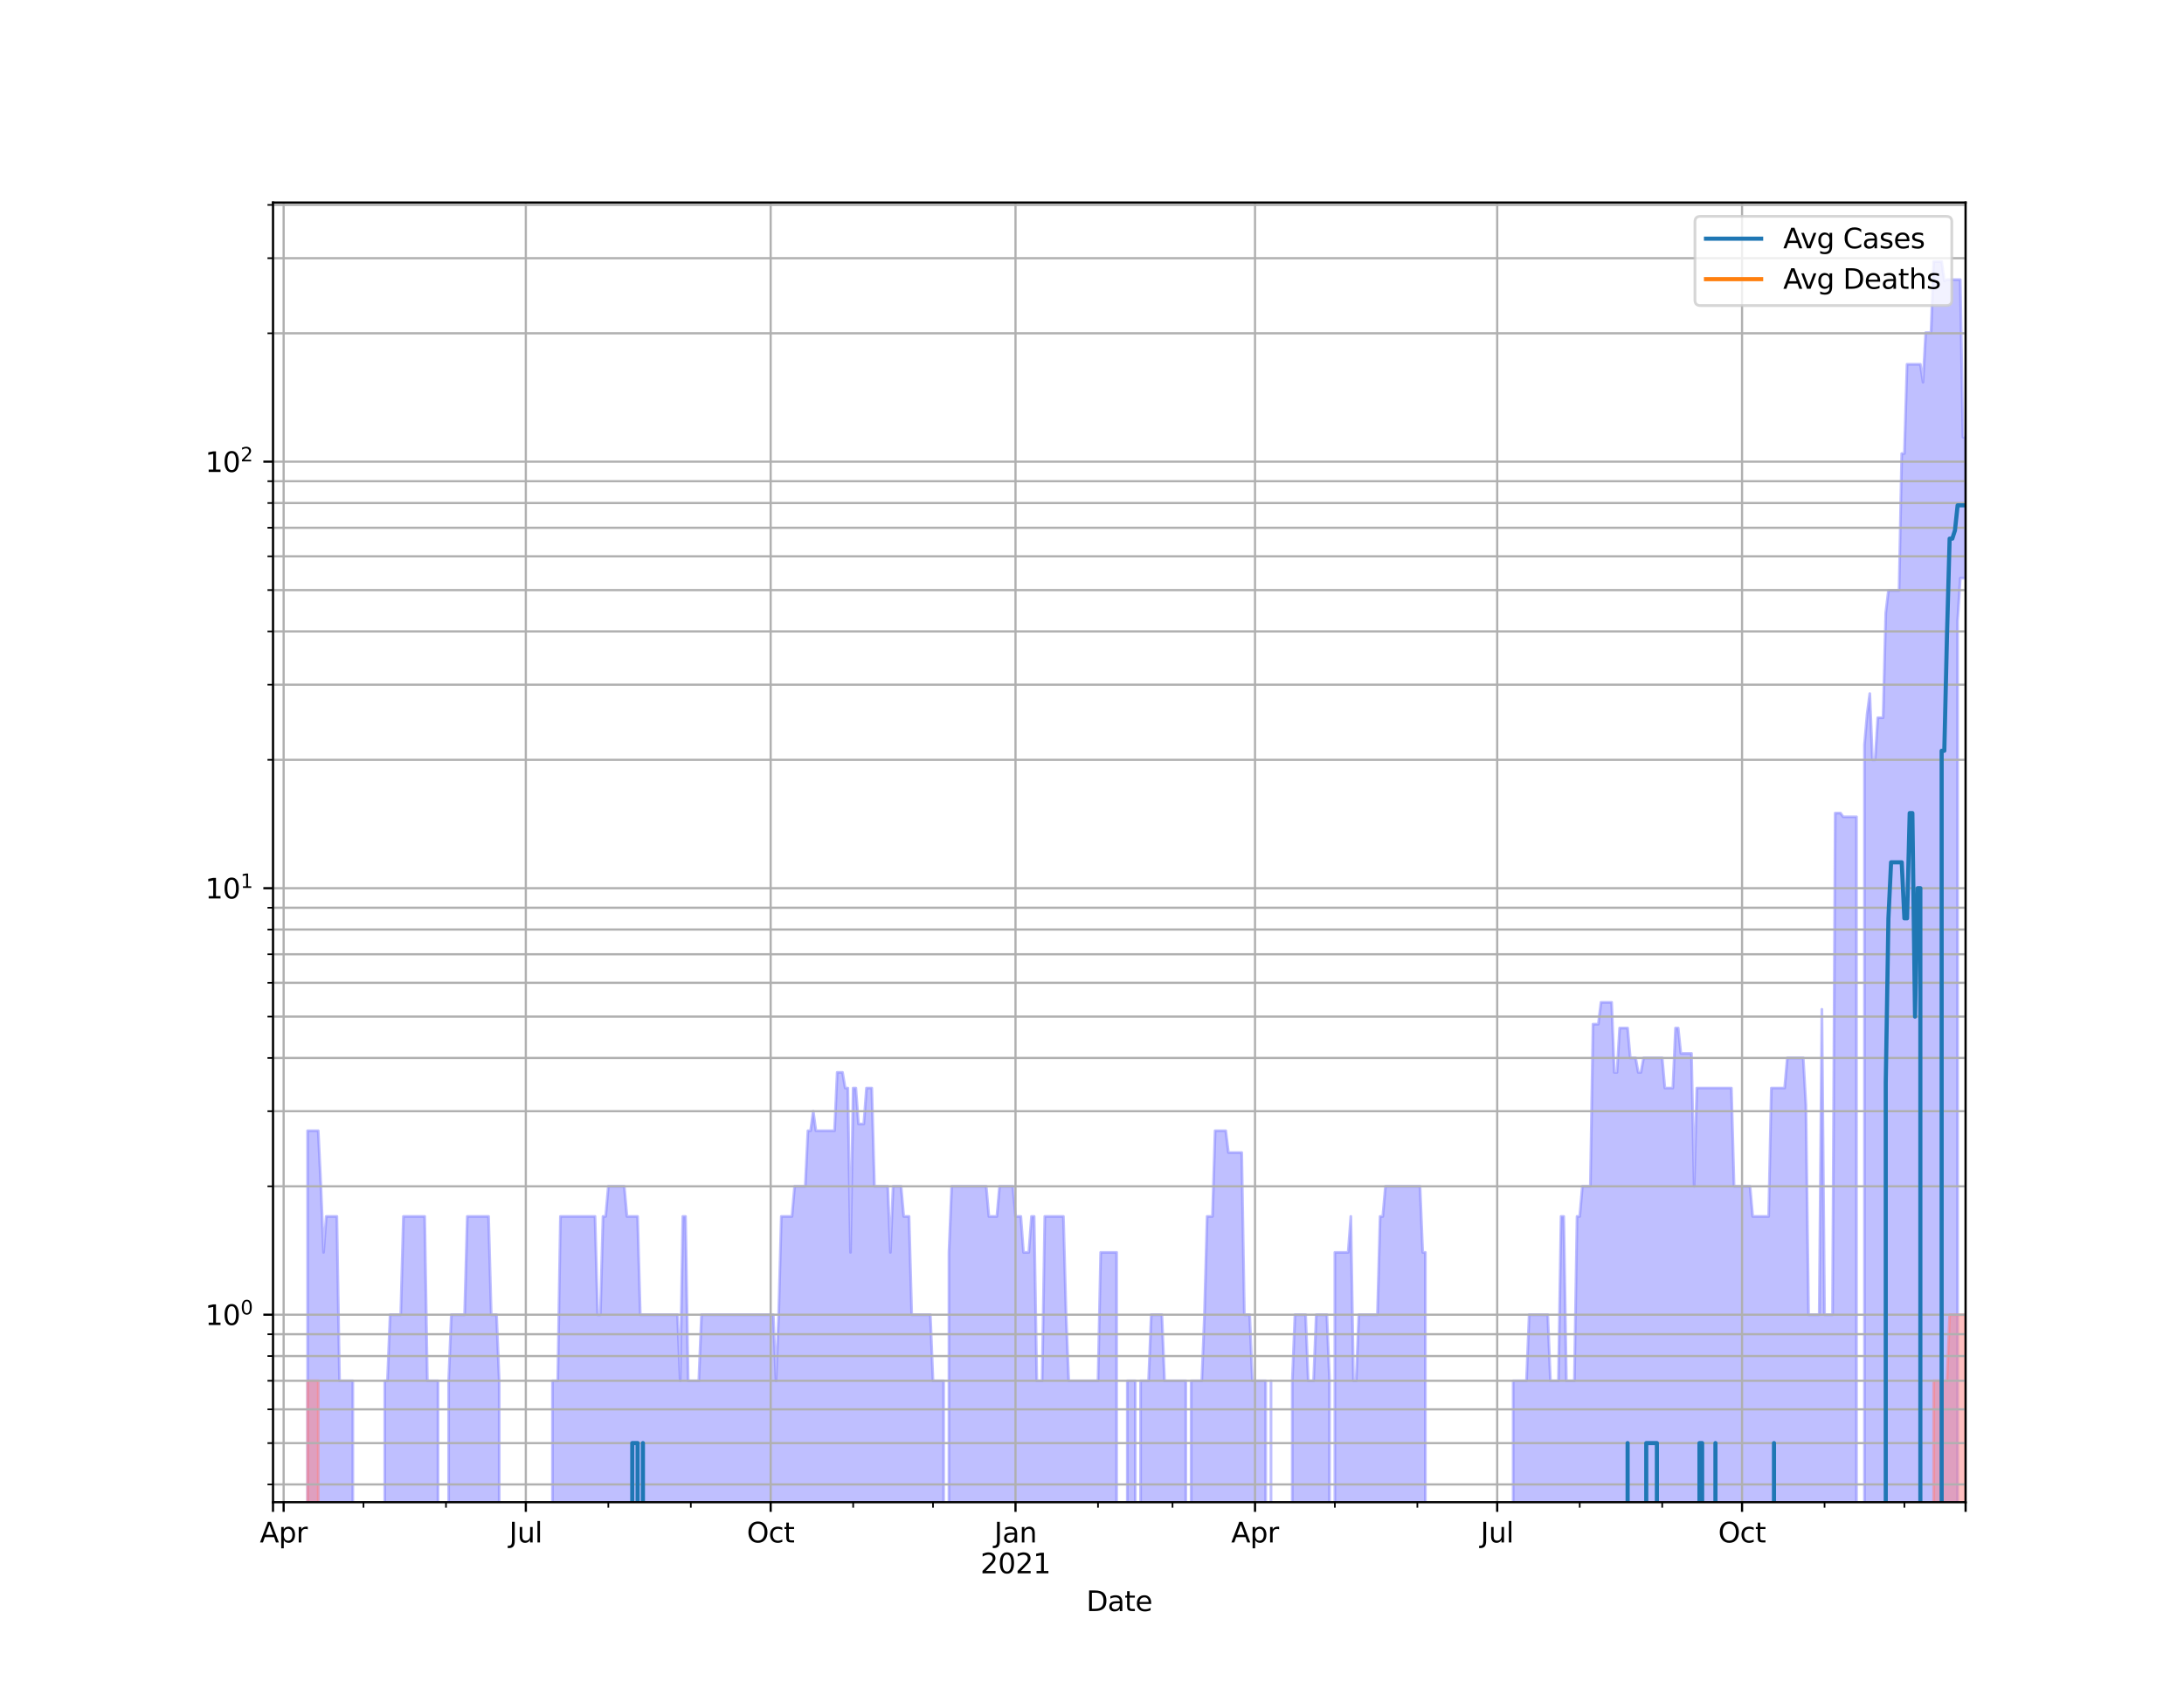 <?xml version="1.0" encoding="utf-8" standalone="no"?>
<!DOCTYPE svg PUBLIC "-//W3C//DTD SVG 1.1//EN"
  "http://www.w3.org/Graphics/SVG/1.1/DTD/svg11.dtd">
<svg height="612pt" version="1.1" viewBox="0 0 792 612" width="792pt" xmlns="http://www.w3.org/2000/svg" xmlns:xlink="http://www.w3.org/1999/xlink">
 <defs>
  <style type="text/css">*{stroke-linecap:butt;stroke-linejoin:round;}</style>
 </defs>
 <g id="figure_1">
  <g id="patch_1">
   <path d="M 0 612 
L 792 612 
L 792 0 
L 0 0 
z
" style="fill:#ffffff;"/>
  </g>
  <g id="axes_1">
   <g id="patch_2">
    <path d="M 99 544.68 
L 712.8 544.68 
L 712.8 73.44 
L 99 73.44 
z
" style="fill:#ffffff;"/>
   </g>
   <g id="PolyCollection_1">
    <path clip-path="url(#p68e2955192)" d="M 99 155127.308 
L 99 155127.308 
L 99.965 155127.308 
L 100.93 155127.308 
L 101.895 155127.308 
L 102.86 155127.308 
L 103.825 155127.308 
L 104.791 155127.308 
L 105.756 155127.308 
L 106.721 155127.308 
L 107.686 155127.308 
L 108.651 155127.308 
L 109.616 155127.308 
L 110.581 155127.308 
L 111.546 409.995 
L 112.511 409.995 
L 113.476 409.995 
L 114.442 409.995 
L 115.407 409.995 
L 116.372 430.151 
L 117.337 454.107 
L 118.302 441.066 
L 119.267 441.066 
L 120.232 441.066 
L 121.197 441.066 
L 122.162 441.066 
L 123.127 500.661 
L 124.092 500.661 
L 125.058 500.661 
L 126.023 500.661 
L 126.988 500.661 
L 127.953 500.661 
L 128.918 155127.308 
L 129.883 155127.308 
L 130.848 155127.308 
L 131.813 155127.308 
L 132.778 155127.308 
L 133.743 155127.308 
L 134.708 155127.308 
L 135.674 155127.308 
L 136.639 155127.308 
L 137.604 155127.308 
L 138.569 155127.308 
L 139.534 500.661 
L 140.499 500.661 
L 141.464 476.706 
L 142.429 476.706 
L 143.394 476.706 
L 144.359 476.706 
L 145.325 476.706 
L 146.29 441.066 
L 147.255 441.066 
L 148.22 441.066 
L 149.185 441.066 
L 150.15 441.066 
L 151.115 441.066 
L 152.08 441.066 
L 153.045 441.066 
L 154.01 441.066 
L 154.975 500.661 
L 155.941 500.661 
L 156.906 500.661 
L 157.871 500.661 
L 158.836 500.661 
L 159.801 155127.308 
L 160.766 155127.308 
L 161.731 155127.308 
L 162.696 500.661 
L 163.661 476.706 
L 164.626 476.706 
L 165.592 476.706 
L 166.557 476.706 
L 167.522 476.706 
L 168.487 476.706 
L 169.452 441.066 
L 170.417 441.066 
L 171.382 441.066 
L 172.347 441.066 
L 173.312 441.066 
L 174.277 441.066 
L 175.242 441.066 
L 176.208 441.066 
L 177.173 441.066 
L 178.138 476.706 
L 179.103 476.706 
L 180.068 476.706 
L 181.033 500.661 
L 181.998 155127.308 
L 182.963 155127.308 
L 183.928 155127.308 
L 184.893 155127.308 
L 185.858 155127.308 
L 186.824 155127.308 
L 187.789 155127.308 
L 188.754 155127.308 
L 189.719 155127.308 
L 190.684 155127.308 
L 191.649 155127.308 
L 192.614 155127.308 
L 193.579 155127.308 
L 194.544 155127.308 
L 195.509 155127.308 
L 196.475 155127.308 
L 197.44 155127.308 
L 198.405 155127.308 
L 199.37 155127.308 
L 200.335 500.661 
L 201.3 500.661 
L 202.265 500.661 
L 203.23 441.066 
L 204.195 441.066 
L 205.16 441.066 
L 206.125 441.066 
L 207.091 441.066 
L 208.056 441.066 
L 209.021 441.066 
L 209.986 441.066 
L 210.951 441.066 
L 211.916 441.066 
L 212.881 441.066 
L 213.846 441.066 
L 214.811 441.066 
L 215.776 441.066 
L 216.742 476.706 
L 217.707 476.706 
L 218.672 441.066 
L 219.637 441.066 
L 220.602 430.151 
L 221.567 430.151 
L 222.532 430.151 
L 223.497 430.151 
L 224.462 430.151 
L 225.427 430.151 
L 226.392 430.151 
L 227.358 441.066 
L 228.323 441.066 
L 229.288 441.066 
L 230.253 441.066 
L 231.218 441.066 
L 232.183 476.706 
L 233.148 476.706 
L 234.113 476.706 
L 235.078 476.706 
L 236.043 476.706 
L 237.008 476.706 
L 237.974 476.706 
L 238.939 476.706 
L 239.904 476.706 
L 240.869 476.706 
L 241.834 476.706 
L 242.799 476.706 
L 243.764 476.706 
L 244.729 476.706 
L 245.694 476.706 
L 246.659 500.661 
L 247.625 441.066 
L 248.59 441.066 
L 249.555 500.661 
L 250.52 500.661 
L 251.485 500.661 
L 252.45 500.661 
L 253.415 500.661 
L 254.38 476.706 
L 255.345 476.706 
L 256.31 476.706 
L 257.275 476.706 
L 258.241 476.706 
L 259.206 476.706 
L 260.171 476.706 
L 261.136 476.706 
L 262.101 476.706 
L 263.066 476.706 
L 264.031 476.706 
L 264.996 476.706 
L 265.961 476.706 
L 266.926 476.706 
L 267.892 476.706 
L 268.857 476.706 
L 269.822 476.706 
L 270.787 476.706 
L 271.752 476.706 
L 272.717 476.706 
L 273.682 476.706 
L 274.647 476.706 
L 275.612 476.706 
L 276.577 476.706 
L 277.542 476.706 
L 278.508 476.706 
L 279.473 476.706 
L 280.438 476.706 
L 281.403 500.661 
L 282.368 476.706 
L 283.333 441.066 
L 284.298 441.066 
L 285.263 441.066 
L 286.228 441.066 
L 287.193 441.066 
L 288.158 430.151 
L 289.124 430.151 
L 290.089 430.151 
L 291.054 430.151 
L 292.019 430.151 
L 292.984 409.995 
L 293.949 409.995 
L 294.914 402.918 
L 295.879 409.995 
L 296.844 409.995 
L 297.809 409.995 
L 298.775 409.995 
L 299.74 409.995 
L 300.705 409.995 
L 301.67 409.995 
L 302.635 409.995 
L 303.6 388.833 
L 304.565 388.833 
L 305.53 388.833 
L 306.495 394.512 
L 307.46 394.512 
L 308.425 454.107 
L 309.391 394.512 
L 310.356 394.512 
L 311.321 407.552 
L 312.286 407.552 
L 313.251 407.552 
L 314.216 394.512 
L 315.181 394.512 
L 316.146 394.512 
L 317.111 430.151 
L 318.076 430.151 
L 319.042 430.151 
L 320.007 430.151 
L 320.972 430.151 
L 321.937 430.151 
L 322.902 454.107 
L 323.867 430.151 
L 324.832 430.151 
L 325.797 430.151 
L 326.762 430.151 
L 327.727 441.066 
L 328.692 441.066 
L 329.658 441.066 
L 330.623 476.706 
L 331.588 476.706 
L 332.553 476.706 
L 333.518 476.706 
L 334.483 476.706 
L 335.448 476.706 
L 336.413 476.706 
L 337.378 476.706 
L 338.343 500.661 
L 339.308 500.661 
L 340.274 500.661 
L 341.239 500.661 
L 342.204 500.661 
L 343.169 155127.308 
L 344.134 454.107 
L 345.099 430.151 
L 346.064 430.151 
L 347.029 430.151 
L 347.994 430.151 
L 348.959 430.151 
L 349.925 430.151 
L 350.89 430.151 
L 351.855 430.151 
L 352.82 430.151 
L 353.785 430.151 
L 354.75 430.151 
L 355.715 430.151 
L 356.68 430.151 
L 357.645 430.151 
L 358.61 441.066 
L 359.575 441.066 
L 360.541 441.066 
L 361.506 441.066 
L 362.471 430.151 
L 363.436 430.151 
L 364.401 430.151 
L 365.366 430.151 
L 366.331 430.151 
L 367.296 430.151 
L 368.261 441.066 
L 369.226 441.066 
L 370.192 441.066 
L 371.157 454.107 
L 372.122 454.107 
L 373.087 454.107 
L 374.052 441.066 
L 375.017 441.066 
L 375.982 500.661 
L 376.947 500.661 
L 377.912 500.661 
L 378.877 441.066 
L 379.842 441.066 
L 380.808 441.066 
L 381.773 441.066 
L 382.738 441.066 
L 383.703 441.066 
L 384.668 441.066 
L 385.633 441.066 
L 386.598 476.706 
L 387.563 500.661 
L 388.528 500.661 
L 389.493 500.661 
L 390.458 500.661 
L 391.424 500.661 
L 392.389 500.661 
L 393.354 500.661 
L 394.319 500.661 
L 395.284 500.661 
L 396.249 500.661 
L 397.214 500.661 
L 398.179 500.661 
L 399.144 454.107 
L 400.109 454.107 
L 401.075 454.107 
L 402.04 454.107 
L 403.005 454.107 
L 403.97 454.107 
L 404.935 454.107 
L 405.9 155127.308 
L 406.865 155127.308 
L 407.83 155127.308 
L 408.795 500.661 
L 409.76 500.661 
L 410.725 500.661 
L 411.691 500.661 
L 412.656 155127.308 
L 413.621 500.661 
L 414.586 500.661 
L 415.551 500.661 
L 416.516 500.661 
L 417.481 476.706 
L 418.446 476.706 
L 419.411 476.706 
L 420.376 476.706 
L 421.342 476.706 
L 422.307 500.661 
L 423.272 500.661 
L 424.237 500.661 
L 425.202 500.661 
L 426.167 500.661 
L 427.132 500.661 
L 428.097 500.661 
L 429.062 500.661 
L 430.027 500.661 
L 430.992 155127.308 
L 431.958 500.661 
L 432.923 500.661 
L 433.888 500.661 
L 434.853 500.661 
L 435.818 500.661 
L 436.783 476.706 
L 437.748 441.066 
L 438.713 441.066 
L 439.678 441.066 
L 440.643 409.995 
L 441.608 409.995 
L 442.574 409.995 
L 443.539 409.995 
L 444.504 409.995 
L 445.469 417.906 
L 446.434 417.906 
L 447.399 417.906 
L 448.364 417.906 
L 449.329 417.906 
L 450.294 417.906 
L 451.259 476.706 
L 452.225 476.706 
L 453.19 476.706 
L 454.155 500.661 
L 455.12 500.661 
L 456.085 500.661 
L 457.05 500.661 
L 458.015 500.661 
L 458.98 500.661 
L 459.945 155127.308 
L 460.91 500.661 
L 461.875 155127.308 
L 462.841 155127.308 
L 463.806 155127.308 
L 464.771 155127.308 
L 465.736 155127.308 
L 466.701 155127.308 
L 467.666 155127.308 
L 468.631 500.661 
L 469.596 476.706 
L 470.561 476.706 
L 471.526 476.706 
L 472.492 476.706 
L 473.457 476.706 
L 474.422 500.661 
L 475.387 500.661 
L 476.352 500.661 
L 477.317 476.706 
L 478.282 476.706 
L 479.247 476.706 
L 480.212 476.706 
L 481.177 476.706 
L 482.142 500.661 
L 483.108 155127.308 
L 484.073 454.107 
L 485.038 454.107 
L 486.003 454.107 
L 486.968 454.107 
L 487.933 454.107 
L 488.898 454.107 
L 489.863 441.066 
L 490.828 500.661 
L 491.793 500.661 
L 492.758 476.706 
L 493.724 476.706 
L 494.689 476.706 
L 495.654 476.706 
L 496.619 476.706 
L 497.584 476.706 
L 498.549 476.706 
L 499.514 476.706 
L 500.479 441.066 
L 501.444 441.066 
L 502.409 430.151 
L 503.375 430.151 
L 504.34 430.151 
L 505.305 430.151 
L 506.27 430.151 
L 507.235 430.151 
L 508.2 430.151 
L 509.165 430.151 
L 510.13 430.151 
L 511.095 430.151 
L 512.06 430.151 
L 513.025 430.151 
L 513.991 430.151 
L 514.956 430.151 
L 515.921 454.107 
L 516.886 454.107 
L 517.851 155127.308 
L 518.816 155127.308 
L 519.781 155127.308 
L 520.746 155127.308 
L 521.711 155127.308 
L 522.676 155127.308 
L 523.642 155127.308 
L 524.607 155127.308 
L 525.572 155127.308 
L 526.537 155127.308 
L 527.502 155127.308 
L 528.467 155127.308 
L 529.432 155127.308 
L 530.397 155127.308 
L 531.362 155127.308 
L 532.327 155127.308 
L 533.292 155127.308 
L 534.258 155127.308 
L 535.223 155127.308 
L 536.188 155127.308 
L 537.153 155127.308 
L 538.118 155127.308 
L 539.083 155127.308 
L 540.048 155127.308 
L 541.013 155127.308 
L 541.978 155127.308 
L 542.943 155127.308 
L 543.908 155127.308 
L 544.874 155127.308 
L 545.839 155127.308 
L 546.804 155127.308 
L 547.769 155127.308 
L 548.734 500.661 
L 549.699 500.661 
L 550.664 500.661 
L 551.629 500.661 
L 552.594 500.661 
L 553.559 500.661 
L 554.525 476.706 
L 555.49 476.706 
L 556.455 476.706 
L 557.42 476.706 
L 558.385 476.706 
L 559.35 476.706 
L 560.315 476.706 
L 561.28 476.706 
L 562.245 500.661 
L 563.21 500.661 
L 564.175 500.661 
L 565.141 500.661 
L 566.106 441.066 
L 567.071 441.066 
L 568.036 500.661 
L 569.001 500.661 
L 569.966 500.661 
L 570.931 500.661 
L 571.896 441.066 
L 572.861 441.066 
L 573.826 430.151 
L 574.792 430.151 
L 575.757 430.151 
L 576.722 430.151 
L 577.687 371.351 
L 578.652 371.351 
L 579.617 371.351 
L 580.582 363.44 
L 581.547 363.44 
L 582.512 363.44 
L 583.477 363.44 
L 584.442 363.44 
L 585.408 388.833 
L 586.373 388.833 
L 587.338 372.765 
L 588.303 372.765 
L 589.268 372.765 
L 590.233 372.765 
L 591.198 383.597 
L 592.163 383.597 
L 593.128 383.597 
L 594.093 388.833 
L 595.058 388.833 
L 596.024 383.597 
L 596.989 383.597 
L 597.954 383.597 
L 598.919 383.597 
L 599.884 383.597 
L 600.849 383.597 
L 601.814 383.597 
L 602.779 383.597 
L 603.744 394.512 
L 604.709 394.512 
L 605.675 394.512 
L 606.64 394.512 
L 607.605 372.765 
L 608.57 372.765 
L 609.535 381.938 
L 610.5 381.938 
L 611.465 381.938 
L 612.43 381.938 
L 613.395 381.938 
L 614.36 430.151 
L 615.325 394.512 
L 616.291 394.512 
L 617.256 394.512 
L 618.221 394.512 
L 619.186 394.512 
L 620.151 394.512 
L 621.116 394.512 
L 622.081 394.512 
L 623.046 394.512 
L 624.011 394.512 
L 624.976 394.512 
L 625.942 394.512 
L 626.907 394.512 
L 627.872 394.512 
L 628.837 430.151 
L 629.802 430.151 
L 630.767 430.151 
L 631.732 430.151 
L 632.697 430.151 
L 633.662 430.151 
L 634.627 430.151 
L 635.592 441.066 
L 636.558 441.066 
L 637.523 441.066 
L 638.488 441.066 
L 639.453 441.066 
L 640.418 441.066 
L 641.383 441.066 
L 642.348 394.512 
L 643.313 394.512 
L 644.278 394.512 
L 645.243 394.512 
L 646.208 394.512 
L 647.174 394.512 
L 648.139 383.597 
L 649.104 383.597 
L 650.069 383.597 
L 651.034 383.597 
L 651.999 383.597 
L 652.964 383.597 
L 653.929 383.597 
L 654.894 400.716 
L 655.859 476.706 
L 656.825 476.706 
L 657.79 476.706 
L 658.755 476.706 
L 659.72 476.706 
L 660.685 365.975 
L 661.65 476.706 
L 662.615 476.706 
L 663.58 476.706 
L 664.545 476.706 
L 665.51 294.822 
L 666.475 294.822 
L 667.441 294.822 
L 668.406 296.179 
L 669.371 296.179 
L 670.336 296.179 
L 671.301 296.179 
L 672.266 296.179 
L 673.231 296.179 
L 674.196 155127.308 
L 675.161 155127.308 
L 676.126 270.021 
L 677.092 258.92 
L 678.057 251.478 
L 679.022 275.5 
L 679.987 275.5 
L 680.952 260.245 
L 681.917 260.245 
L 682.882 260.245 
L 683.847 222.24 
L 684.812 214.093 
L 685.777 214.093 
L 686.742 214.093 
L 687.708 214.093 
L 688.673 214.093 
L 689.638 164.448 
L 690.603 164.448 
L 691.568 132.082 
L 692.533 132.082 
L 693.498 132.082 
L 694.463 132.082 
L 695.428 132.082 
L 696.393 132.082 
L 697.358 138.579 
L 698.324 120.615 
L 699.289 120.615 
L 700.254 120.615 
L 701.219 94.86 
L 702.184 94.86 
L 703.149 94.86 
L 704.114 94.86 
L 705.079 101.848 
L 706.044 101.394 
L 707.009 101.394 
L 707.975 101.394 
L 708.94 101.394 
L 709.905 101.394 
L 710.87 101.394 
L 711.835 158.486 
L 712.8 158.486 
L 712.8 209.666 
L 712.8 209.666 
L 711.835 209.666 
L 710.87 209.666 
L 709.905 225.191 
L 708.94 155127.308 
L 707.975 155127.308 
L 707.009 155127.308 
L 706.044 155127.308 
L 705.079 155127.308 
L 704.114 155127.308 
L 703.149 155127.308 
L 702.184 155127.308 
L 701.219 155127.308 
L 700.254 155127.308 
L 699.289 155127.308 
L 698.324 155127.308 
L 697.358 155127.308 
L 696.393 155127.308 
L 695.428 155127.308 
L 694.463 155127.308 
L 693.498 155127.308 
L 692.533 155127.308 
L 691.568 155127.308 
L 690.603 155127.308 
L 689.638 155127.308 
L 688.673 155127.308 
L 687.708 155127.308 
L 686.742 155127.308 
L 685.777 155127.308 
L 684.812 155127.308 
L 683.847 155127.308 
L 682.882 155127.308 
L 681.917 155127.308 
L 680.952 155127.308 
L 679.987 155127.308 
L 679.022 155127.308 
L 678.057 155127.308 
L 677.092 155127.308 
L 676.126 155127.308 
L 675.161 155127.308 
L 674.196 155127.308 
L 673.231 155127.308 
L 672.266 155127.308 
L 671.301 155127.308 
L 670.336 155127.308 
L 669.371 155127.308 
L 668.406 155127.308 
L 667.441 155127.308 
L 666.475 155127.308 
L 665.51 155127.308 
L 664.545 155127.308 
L 663.58 155127.308 
L 662.615 155127.308 
L 661.65 155127.308 
L 660.685 155127.308 
L 659.72 155127.308 
L 658.755 155127.308 
L 657.79 155127.308 
L 656.825 155127.308 
L 655.859 155127.308 
L 654.894 155127.308 
L 653.929 155127.308 
L 652.964 155127.308 
L 651.999 155127.308 
L 651.034 155127.308 
L 650.069 155127.308 
L 649.104 155127.308 
L 648.139 155127.308 
L 647.174 155127.308 
L 646.208 155127.308 
L 645.243 155127.308 
L 644.278 155127.308 
L 643.313 155127.308 
L 642.348 155127.308 
L 641.383 155127.308 
L 640.418 155127.308 
L 639.453 155127.308 
L 638.488 155127.308 
L 637.523 155127.308 
L 636.558 155127.308 
L 635.592 155127.308 
L 634.627 155127.308 
L 633.662 155127.308 
L 632.697 155127.308 
L 631.732 155127.308 
L 630.767 155127.308 
L 629.802 155127.308 
L 628.837 155127.308 
L 627.872 155127.308 
L 626.907 155127.308 
L 625.942 155127.308 
L 624.976 155127.308 
L 624.011 155127.308 
L 623.046 155127.308 
L 622.081 155127.308 
L 621.116 155127.308 
L 620.151 155127.308 
L 619.186 155127.308 
L 618.221 155127.308 
L 617.256 155127.308 
L 616.291 155127.308 
L 615.325 155127.308 
L 614.36 155127.308 
L 613.395 155127.308 
L 612.43 155127.308 
L 611.465 155127.308 
L 610.5 155127.308 
L 609.535 155127.308 
L 608.57 155127.308 
L 607.605 155127.308 
L 606.64 155127.308 
L 605.675 155127.308 
L 604.709 155127.308 
L 603.744 155127.308 
L 602.779 155127.308 
L 601.814 155127.308 
L 600.849 155127.308 
L 599.884 155127.308 
L 598.919 155127.308 
L 597.954 155127.308 
L 596.989 155127.308 
L 596.024 155127.308 
L 595.058 155127.308 
L 594.093 155127.308 
L 593.128 155127.308 
L 592.163 155127.308 
L 591.198 155127.308 
L 590.233 155127.308 
L 589.268 155127.308 
L 588.303 155127.308 
L 587.338 155127.308 
L 586.373 155127.308 
L 585.408 155127.308 
L 584.442 155127.308 
L 583.477 155127.308 
L 582.512 155127.308 
L 581.547 155127.308 
L 580.582 155127.308 
L 579.617 155127.308 
L 578.652 155127.308 
L 577.687 155127.308 
L 576.722 155127.308 
L 575.757 155127.308 
L 574.792 155127.308 
L 573.826 155127.308 
L 572.861 155127.308 
L 571.896 155127.308 
L 570.931 155127.308 
L 569.966 155127.308 
L 569.001 155127.308 
L 568.036 155127.308 
L 567.071 155127.308 
L 566.106 155127.308 
L 565.141 155127.308 
L 564.175 155127.308 
L 563.21 155127.308 
L 562.245 155127.308 
L 561.28 155127.308 
L 560.315 155127.308 
L 559.35 155127.308 
L 558.385 155127.308 
L 557.42 155127.308 
L 556.455 155127.308 
L 555.49 155127.308 
L 554.525 155127.308 
L 553.559 155127.308 
L 552.594 155127.308 
L 551.629 155127.308 
L 550.664 155127.308 
L 549.699 155127.308 
L 548.734 155127.308 
L 547.769 155127.308 
L 546.804 155127.308 
L 545.839 155127.308 
L 544.874 155127.308 
L 543.908 155127.308 
L 542.943 155127.308 
L 541.978 155127.308 
L 541.013 155127.308 
L 540.048 155127.308 
L 539.083 155127.308 
L 538.118 155127.308 
L 537.153 155127.308 
L 536.188 155127.308 
L 535.223 155127.308 
L 534.258 155127.308 
L 533.292 155127.308 
L 532.327 155127.308 
L 531.362 155127.308 
L 530.397 155127.308 
L 529.432 155127.308 
L 528.467 155127.308 
L 527.502 155127.308 
L 526.537 155127.308 
L 525.572 155127.308 
L 524.607 155127.308 
L 523.642 155127.308 
L 522.676 155127.308 
L 521.711 155127.308 
L 520.746 155127.308 
L 519.781 155127.308 
L 518.816 155127.308 
L 517.851 155127.308 
L 516.886 155127.308 
L 515.921 155127.308 
L 514.956 155127.308 
L 513.991 155127.308 
L 513.025 155127.308 
L 512.06 155127.308 
L 511.095 155127.308 
L 510.13 155127.308 
L 509.165 155127.308 
L 508.2 155127.308 
L 507.235 155127.308 
L 506.27 155127.308 
L 505.305 155127.308 
L 504.34 155127.308 
L 503.375 155127.308 
L 502.409 155127.308 
L 501.444 155127.308 
L 500.479 155127.308 
L 499.514 155127.308 
L 498.549 155127.308 
L 497.584 155127.308 
L 496.619 155127.308 
L 495.654 155127.308 
L 494.689 155127.308 
L 493.724 155127.308 
L 492.758 155127.308 
L 491.793 155127.308 
L 490.828 155127.308 
L 489.863 155127.308 
L 488.898 155127.308 
L 487.933 155127.308 
L 486.968 155127.308 
L 486.003 155127.308 
L 485.038 155127.308 
L 484.073 155127.308 
L 483.108 155127.308 
L 482.142 155127.308 
L 481.177 155127.308 
L 480.212 155127.308 
L 479.247 155127.308 
L 478.282 155127.308 
L 477.317 155127.308 
L 476.352 155127.308 
L 475.387 155127.308 
L 474.422 155127.308 
L 473.457 155127.308 
L 472.492 155127.308 
L 471.526 155127.308 
L 470.561 155127.308 
L 469.596 155127.308 
L 468.631 155127.308 
L 467.666 155127.308 
L 466.701 155127.308 
L 465.736 155127.308 
L 464.771 155127.308 
L 463.806 155127.308 
L 462.841 155127.308 
L 461.875 155127.308 
L 460.91 155127.308 
L 459.945 155127.308 
L 458.98 155127.308 
L 458.015 155127.308 
L 457.05 155127.308 
L 456.085 155127.308 
L 455.12 155127.308 
L 454.155 155127.308 
L 453.19 155127.308 
L 452.225 155127.308 
L 451.259 155127.308 
L 450.294 155127.308 
L 449.329 155127.308 
L 448.364 155127.308 
L 447.399 155127.308 
L 446.434 155127.308 
L 445.469 155127.308 
L 444.504 155127.308 
L 443.539 155127.308 
L 442.574 155127.308 
L 441.608 155127.308 
L 440.643 155127.308 
L 439.678 155127.308 
L 438.713 155127.308 
L 437.748 155127.308 
L 436.783 155127.308 
L 435.818 155127.308 
L 434.853 155127.308 
L 433.888 155127.308 
L 432.923 155127.308 
L 431.958 155127.308 
L 430.992 155127.308 
L 430.027 155127.308 
L 429.062 155127.308 
L 428.097 155127.308 
L 427.132 155127.308 
L 426.167 155127.308 
L 425.202 155127.308 
L 424.237 155127.308 
L 423.272 155127.308 
L 422.307 155127.308 
L 421.342 155127.308 
L 420.376 155127.308 
L 419.411 155127.308 
L 418.446 155127.308 
L 417.481 155127.308 
L 416.516 155127.308 
L 415.551 155127.308 
L 414.586 155127.308 
L 413.621 155127.308 
L 412.656 155127.308 
L 411.691 155127.308 
L 410.725 155127.308 
L 409.76 155127.308 
L 408.795 155127.308 
L 407.83 155127.308 
L 406.865 155127.308 
L 405.9 155127.308 
L 404.935 155127.308 
L 403.97 155127.308 
L 403.005 155127.308 
L 402.04 155127.308 
L 401.075 155127.308 
L 400.109 155127.308 
L 399.144 155127.308 
L 398.179 155127.308 
L 397.214 155127.308 
L 396.249 155127.308 
L 395.284 155127.308 
L 394.319 155127.308 
L 393.354 155127.308 
L 392.389 155127.308 
L 391.424 155127.308 
L 390.458 155127.308 
L 389.493 155127.308 
L 388.528 155127.308 
L 387.563 155127.308 
L 386.598 155127.308 
L 385.633 155127.308 
L 384.668 155127.308 
L 383.703 155127.308 
L 382.738 155127.308 
L 381.773 155127.308 
L 380.808 155127.308 
L 379.842 155127.308 
L 378.877 155127.308 
L 377.912 155127.308 
L 376.947 155127.308 
L 375.982 155127.308 
L 375.017 155127.308 
L 374.052 155127.308 
L 373.087 155127.308 
L 372.122 155127.308 
L 371.157 155127.308 
L 370.192 155127.308 
L 369.226 155127.308 
L 368.261 155127.308 
L 367.296 155127.308 
L 366.331 155127.308 
L 365.366 155127.308 
L 364.401 155127.308 
L 363.436 155127.308 
L 362.471 155127.308 
L 361.506 155127.308 
L 360.541 155127.308 
L 359.575 155127.308 
L 358.61 155127.308 
L 357.645 155127.308 
L 356.68 155127.308 
L 355.715 155127.308 
L 354.75 155127.308 
L 353.785 155127.308 
L 352.82 155127.308 
L 351.855 155127.308 
L 350.89 155127.308 
L 349.925 155127.308 
L 348.959 155127.308 
L 347.994 155127.308 
L 347.029 155127.308 
L 346.064 155127.308 
L 345.099 155127.308 
L 344.134 155127.308 
L 343.169 155127.308 
L 342.204 155127.308 
L 341.239 155127.308 
L 340.274 155127.308 
L 339.308 155127.308 
L 338.343 155127.308 
L 337.378 155127.308 
L 336.413 155127.308 
L 335.448 155127.308 
L 334.483 155127.308 
L 333.518 155127.308 
L 332.553 155127.308 
L 331.588 155127.308 
L 330.623 155127.308 
L 329.658 155127.308 
L 328.692 155127.308 
L 327.727 155127.308 
L 326.762 155127.308 
L 325.797 155127.308 
L 324.832 155127.308 
L 323.867 155127.308 
L 322.902 155127.308 
L 321.937 155127.308 
L 320.972 155127.308 
L 320.007 155127.308 
L 319.042 155127.308 
L 318.076 155127.308 
L 317.111 155127.308 
L 316.146 155127.308 
L 315.181 155127.308 
L 314.216 155127.308 
L 313.251 155127.308 
L 312.286 155127.308 
L 311.321 155127.308 
L 310.356 155127.308 
L 309.391 155127.308 
L 308.425 155127.308 
L 307.46 155127.308 
L 306.495 155127.308 
L 305.53 155127.308 
L 304.565 155127.308 
L 303.6 155127.308 
L 302.635 155127.308 
L 301.67 155127.308 
L 300.705 155127.308 
L 299.74 155127.308 
L 298.775 155127.308 
L 297.809 155127.308 
L 296.844 155127.308 
L 295.879 155127.308 
L 294.914 155127.308 
L 293.949 155127.308 
L 292.984 155127.308 
L 292.019 155127.308 
L 291.054 155127.308 
L 290.089 155127.308 
L 289.124 155127.308 
L 288.158 155127.308 
L 287.193 155127.308 
L 286.228 155127.308 
L 285.263 155127.308 
L 284.298 155127.308 
L 283.333 155127.308 
L 282.368 155127.308 
L 281.403 155127.308 
L 280.438 155127.308 
L 279.473 155127.308 
L 278.508 155127.308 
L 277.542 155127.308 
L 276.577 155127.308 
L 275.612 155127.308 
L 274.647 155127.308 
L 273.682 155127.308 
L 272.717 155127.308 
L 271.752 155127.308 
L 270.787 155127.308 
L 269.822 155127.308 
L 268.857 155127.308 
L 267.892 155127.308 
L 266.926 155127.308 
L 265.961 155127.308 
L 264.996 155127.308 
L 264.031 155127.308 
L 263.066 155127.308 
L 262.101 155127.308 
L 261.136 155127.308 
L 260.171 155127.308 
L 259.206 155127.308 
L 258.241 155127.308 
L 257.275 155127.308 
L 256.31 155127.308 
L 255.345 155127.308 
L 254.38 155127.308 
L 253.415 155127.308 
L 252.45 155127.308 
L 251.485 155127.308 
L 250.52 155127.308 
L 249.555 155127.308 
L 248.59 155127.308 
L 247.625 155127.308 
L 246.659 155127.308 
L 245.694 155127.308 
L 244.729 155127.308 
L 243.764 155127.308 
L 242.799 155127.308 
L 241.834 155127.308 
L 240.869 155127.308 
L 239.904 155127.308 
L 238.939 155127.308 
L 237.974 155127.308 
L 237.008 155127.308 
L 236.043 155127.308 
L 235.078 155127.308 
L 234.113 155127.308 
L 233.148 155127.308 
L 232.183 155127.308 
L 231.218 155127.308 
L 230.253 155127.308 
L 229.288 155127.308 
L 228.323 155127.308 
L 227.358 155127.308 
L 226.392 155127.308 
L 225.427 155127.308 
L 224.462 155127.308 
L 223.497 155127.308 
L 222.532 155127.308 
L 221.567 155127.308 
L 220.602 155127.308 
L 219.637 155127.308 
L 218.672 155127.308 
L 217.707 155127.308 
L 216.742 155127.308 
L 215.776 155127.308 
L 214.811 155127.308 
L 213.846 155127.308 
L 212.881 155127.308 
L 211.916 155127.308 
L 210.951 155127.308 
L 209.986 155127.308 
L 209.021 155127.308 
L 208.056 155127.308 
L 207.091 155127.308 
L 206.125 155127.308 
L 205.16 155127.308 
L 204.195 155127.308 
L 203.23 155127.308 
L 202.265 155127.308 
L 201.3 155127.308 
L 200.335 155127.308 
L 199.37 155127.308 
L 198.405 155127.308 
L 197.44 155127.308 
L 196.475 155127.308 
L 195.509 155127.308 
L 194.544 155127.308 
L 193.579 155127.308 
L 192.614 155127.308 
L 191.649 155127.308 
L 190.684 155127.308 
L 189.719 155127.308 
L 188.754 155127.308 
L 187.789 155127.308 
L 186.824 155127.308 
L 185.858 155127.308 
L 184.893 155127.308 
L 183.928 155127.308 
L 182.963 155127.308 
L 181.998 155127.308 
L 181.033 155127.308 
L 180.068 155127.308 
L 179.103 155127.308 
L 178.138 155127.308 
L 177.173 155127.308 
L 176.208 155127.308 
L 175.242 155127.308 
L 174.277 155127.308 
L 173.312 155127.308 
L 172.347 155127.308 
L 171.382 155127.308 
L 170.417 155127.308 
L 169.452 155127.308 
L 168.487 155127.308 
L 167.522 155127.308 
L 166.557 155127.308 
L 165.592 155127.308 
L 164.626 155127.308 
L 163.661 155127.308 
L 162.696 155127.308 
L 161.731 155127.308 
L 160.766 155127.308 
L 159.801 155127.308 
L 158.836 155127.308 
L 157.871 155127.308 
L 156.906 155127.308 
L 155.941 155127.308 
L 154.975 155127.308 
L 154.01 155127.308 
L 153.045 155127.308 
L 152.08 155127.308 
L 151.115 155127.308 
L 150.15 155127.308 
L 149.185 155127.308 
L 148.22 155127.308 
L 147.255 155127.308 
L 146.29 155127.308 
L 145.325 155127.308 
L 144.359 155127.308 
L 143.394 155127.308 
L 142.429 155127.308 
L 141.464 155127.308 
L 140.499 155127.308 
L 139.534 155127.308 
L 138.569 155127.308 
L 137.604 155127.308 
L 136.639 155127.308 
L 135.674 155127.308 
L 134.708 155127.308 
L 133.743 155127.308 
L 132.778 155127.308 
L 131.813 155127.308 
L 130.848 155127.308 
L 129.883 155127.308 
L 128.918 155127.308 
L 127.953 155127.308 
L 126.988 155127.308 
L 126.023 155127.308 
L 125.058 155127.308 
L 124.092 155127.308 
L 123.127 155127.308 
L 122.162 155127.308 
L 121.197 155127.308 
L 120.232 155127.308 
L 119.267 155127.308 
L 118.302 155127.308 
L 117.337 155127.308 
L 116.372 155127.308 
L 115.407 155127.308 
L 114.442 155127.308 
L 113.476 155127.308 
L 112.511 155127.308 
L 111.546 155127.308 
L 110.581 155127.308 
L 109.616 155127.308 
L 108.651 155127.308 
L 107.686 155127.308 
L 106.721 155127.308 
L 105.756 155127.308 
L 104.791 155127.308 
L 103.825 155127.308 
L 102.86 155127.308 
L 101.895 155127.308 
L 100.93 155127.308 
L 99.965 155127.308 
L 99 155127.308 
z
" style="fill:#8080ff;fill-opacity:0.5;stroke:#8080ff;stroke-opacity:0.5;"/>
   </g>
   <g id="PolyCollection_2">
    <path clip-path="url(#p68e2955192)" d="M 99 155127.308 
L 99 155127.308 
L 99.965 155127.308 
L 100.93 155127.308 
L 101.895 155127.308 
L 102.86 155127.308 
L 103.825 155127.308 
L 104.791 155127.308 
L 105.756 155127.308 
L 106.721 155127.308 
L 107.686 155127.308 
L 108.651 155127.308 
L 109.616 155127.308 
L 110.581 155127.308 
L 111.546 500.661 
L 112.511 500.661 
L 113.476 500.661 
L 114.442 500.661 
L 115.407 500.661 
L 116.372 155127.308 
L 117.337 155127.308 
L 118.302 155127.308 
L 119.267 155127.308 
L 120.232 155127.308 
L 121.197 155127.308 
L 122.162 155127.308 
L 123.127 155127.308 
L 124.092 155127.308 
L 125.058 155127.308 
L 126.023 155127.308 
L 126.988 155127.308 
L 127.953 155127.308 
L 128.918 155127.308 
L 129.883 155127.308 
L 130.848 155127.308 
L 131.813 155127.308 
L 132.778 155127.308 
L 133.743 155127.308 
L 134.708 155127.308 
L 135.674 155127.308 
L 136.639 155127.308 
L 137.604 155127.308 
L 138.569 155127.308 
L 139.534 155127.308 
L 140.499 155127.308 
L 141.464 155127.308 
L 142.429 155127.308 
L 143.394 155127.308 
L 144.359 155127.308 
L 145.325 155127.308 
L 146.29 155127.308 
L 147.255 155127.308 
L 148.22 155127.308 
L 149.185 155127.308 
L 150.15 155127.308 
L 151.115 155127.308 
L 152.08 155127.308 
L 153.045 155127.308 
L 154.01 155127.308 
L 154.975 155127.308 
L 155.941 155127.308 
L 156.906 155127.308 
L 157.871 155127.308 
L 158.836 155127.308 
L 159.801 155127.308 
L 160.766 155127.308 
L 161.731 155127.308 
L 162.696 155127.308 
L 163.661 155127.308 
L 164.626 155127.308 
L 165.592 155127.308 
L 166.557 155127.308 
L 167.522 155127.308 
L 168.487 155127.308 
L 169.452 155127.308 
L 170.417 155127.308 
L 171.382 155127.308 
L 172.347 155127.308 
L 173.312 155127.308 
L 174.277 155127.308 
L 175.242 155127.308 
L 176.208 155127.308 
L 177.173 155127.308 
L 178.138 155127.308 
L 179.103 155127.308 
L 180.068 155127.308 
L 181.033 155127.308 
L 181.998 155127.308 
L 182.963 155127.308 
L 183.928 155127.308 
L 184.893 155127.308 
L 185.858 155127.308 
L 186.824 155127.308 
L 187.789 155127.308 
L 188.754 155127.308 
L 189.719 155127.308 
L 190.684 155127.308 
L 191.649 155127.308 
L 192.614 155127.308 
L 193.579 155127.308 
L 194.544 155127.308 
L 195.509 155127.308 
L 196.475 155127.308 
L 197.44 155127.308 
L 198.405 155127.308 
L 199.37 155127.308 
L 200.335 155127.308 
L 201.3 155127.308 
L 202.265 155127.308 
L 203.23 155127.308 
L 204.195 155127.308 
L 205.16 155127.308 
L 206.125 155127.308 
L 207.091 155127.308 
L 208.056 155127.308 
L 209.021 155127.308 
L 209.986 155127.308 
L 210.951 155127.308 
L 211.916 155127.308 
L 212.881 155127.308 
L 213.846 155127.308 
L 214.811 155127.308 
L 215.776 155127.308 
L 216.742 155127.308 
L 217.707 155127.308 
L 218.672 155127.308 
L 219.637 155127.308 
L 220.602 155127.308 
L 221.567 155127.308 
L 222.532 155127.308 
L 223.497 155127.308 
L 224.462 155127.308 
L 225.427 155127.308 
L 226.392 155127.308 
L 227.358 155127.308 
L 228.323 155127.308 
L 229.288 155127.308 
L 230.253 155127.308 
L 231.218 155127.308 
L 232.183 155127.308 
L 233.148 155127.308 
L 234.113 155127.308 
L 235.078 155127.308 
L 236.043 155127.308 
L 237.008 155127.308 
L 237.974 155127.308 
L 238.939 155127.308 
L 239.904 155127.308 
L 240.869 155127.308 
L 241.834 155127.308 
L 242.799 155127.308 
L 243.764 155127.308 
L 244.729 155127.308 
L 245.694 155127.308 
L 246.659 155127.308 
L 247.625 155127.308 
L 248.59 155127.308 
L 249.555 155127.308 
L 250.52 155127.308 
L 251.485 155127.308 
L 252.45 155127.308 
L 253.415 155127.308 
L 254.38 155127.308 
L 255.345 155127.308 
L 256.31 155127.308 
L 257.275 155127.308 
L 258.241 155127.308 
L 259.206 155127.308 
L 260.171 155127.308 
L 261.136 155127.308 
L 262.101 155127.308 
L 263.066 155127.308 
L 264.031 155127.308 
L 264.996 155127.308 
L 265.961 155127.308 
L 266.926 155127.308 
L 267.892 155127.308 
L 268.857 155127.308 
L 269.822 155127.308 
L 270.787 155127.308 
L 271.752 155127.308 
L 272.717 155127.308 
L 273.682 155127.308 
L 274.647 155127.308 
L 275.612 155127.308 
L 276.577 155127.308 
L 277.542 155127.308 
L 278.508 155127.308 
L 279.473 155127.308 
L 280.438 155127.308 
L 281.403 155127.308 
L 282.368 155127.308 
L 283.333 155127.308 
L 284.298 155127.308 
L 285.263 155127.308 
L 286.228 155127.308 
L 287.193 155127.308 
L 288.158 155127.308 
L 289.124 155127.308 
L 290.089 155127.308 
L 291.054 155127.308 
L 292.019 155127.308 
L 292.984 155127.308 
L 293.949 155127.308 
L 294.914 155127.308 
L 295.879 155127.308 
L 296.844 155127.308 
L 297.809 155127.308 
L 298.775 155127.308 
L 299.74 155127.308 
L 300.705 155127.308 
L 301.67 155127.308 
L 302.635 155127.308 
L 303.6 155127.308 
L 304.565 155127.308 
L 305.53 155127.308 
L 306.495 155127.308 
L 307.46 155127.308 
L 308.425 155127.308 
L 309.391 155127.308 
L 310.356 155127.308 
L 311.321 155127.308 
L 312.286 155127.308 
L 313.251 155127.308 
L 314.216 155127.308 
L 315.181 155127.308 
L 316.146 155127.308 
L 317.111 155127.308 
L 318.076 155127.308 
L 319.042 155127.308 
L 320.007 155127.308 
L 320.972 155127.308 
L 321.937 155127.308 
L 322.902 155127.308 
L 323.867 155127.308 
L 324.832 155127.308 
L 325.797 155127.308 
L 326.762 155127.308 
L 327.727 155127.308 
L 328.692 155127.308 
L 329.658 155127.308 
L 330.623 155127.308 
L 331.588 155127.308 
L 332.553 155127.308 
L 333.518 155127.308 
L 334.483 155127.308 
L 335.448 155127.308 
L 336.413 155127.308 
L 337.378 155127.308 
L 338.343 155127.308 
L 339.308 155127.308 
L 340.274 155127.308 
L 341.239 155127.308 
L 342.204 155127.308 
L 343.169 155127.308 
L 344.134 155127.308 
L 345.099 155127.308 
L 346.064 155127.308 
L 347.029 155127.308 
L 347.994 155127.308 
L 348.959 155127.308 
L 349.925 155127.308 
L 350.89 155127.308 
L 351.855 155127.308 
L 352.82 155127.308 
L 353.785 155127.308 
L 354.75 155127.308 
L 355.715 155127.308 
L 356.68 155127.308 
L 357.645 155127.308 
L 358.61 155127.308 
L 359.575 155127.308 
L 360.541 155127.308 
L 361.506 155127.308 
L 362.471 155127.308 
L 363.436 155127.308 
L 364.401 155127.308 
L 365.366 155127.308 
L 366.331 155127.308 
L 367.296 155127.308 
L 368.261 155127.308 
L 369.226 155127.308 
L 370.192 155127.308 
L 371.157 155127.308 
L 372.122 155127.308 
L 373.087 155127.308 
L 374.052 155127.308 
L 375.017 155127.308 
L 375.982 155127.308 
L 376.947 155127.308 
L 377.912 155127.308 
L 378.877 155127.308 
L 379.842 155127.308 
L 380.808 155127.308 
L 381.773 155127.308 
L 382.738 155127.308 
L 383.703 155127.308 
L 384.668 155127.308 
L 385.633 155127.308 
L 386.598 155127.308 
L 387.563 155127.308 
L 388.528 155127.308 
L 389.493 155127.308 
L 390.458 155127.308 
L 391.424 155127.308 
L 392.389 155127.308 
L 393.354 155127.308 
L 394.319 155127.308 
L 395.284 155127.308 
L 396.249 155127.308 
L 397.214 155127.308 
L 398.179 155127.308 
L 399.144 155127.308 
L 400.109 155127.308 
L 401.075 155127.308 
L 402.04 155127.308 
L 403.005 155127.308 
L 403.97 155127.308 
L 404.935 155127.308 
L 405.9 155127.308 
L 406.865 155127.308 
L 407.83 155127.308 
L 408.795 155127.308 
L 409.76 155127.308 
L 410.725 155127.308 
L 411.691 155127.308 
L 412.656 155127.308 
L 413.621 155127.308 
L 414.586 155127.308 
L 415.551 155127.308 
L 416.516 155127.308 
L 417.481 155127.308 
L 418.446 155127.308 
L 419.411 155127.308 
L 420.376 155127.308 
L 421.342 155127.308 
L 422.307 155127.308 
L 423.272 155127.308 
L 424.237 155127.308 
L 425.202 155127.308 
L 426.167 155127.308 
L 427.132 155127.308 
L 428.097 155127.308 
L 429.062 155127.308 
L 430.027 155127.308 
L 430.992 155127.308 
L 431.958 155127.308 
L 432.923 155127.308 
L 433.888 155127.308 
L 434.853 155127.308 
L 435.818 155127.308 
L 436.783 155127.308 
L 437.748 155127.308 
L 438.713 155127.308 
L 439.678 155127.308 
L 440.643 155127.308 
L 441.608 155127.308 
L 442.574 155127.308 
L 443.539 155127.308 
L 444.504 155127.308 
L 445.469 155127.308 
L 446.434 155127.308 
L 447.399 155127.308 
L 448.364 155127.308 
L 449.329 155127.308 
L 450.294 155127.308 
L 451.259 155127.308 
L 452.225 155127.308 
L 453.19 155127.308 
L 454.155 155127.308 
L 455.12 155127.308 
L 456.085 155127.308 
L 457.05 155127.308 
L 458.015 155127.308 
L 458.98 155127.308 
L 459.945 155127.308 
L 460.91 155127.308 
L 461.875 155127.308 
L 462.841 155127.308 
L 463.806 155127.308 
L 464.771 155127.308 
L 465.736 155127.308 
L 466.701 155127.308 
L 467.666 155127.308 
L 468.631 155127.308 
L 469.596 155127.308 
L 470.561 155127.308 
L 471.526 155127.308 
L 472.492 155127.308 
L 473.457 155127.308 
L 474.422 155127.308 
L 475.387 155127.308 
L 476.352 155127.308 
L 477.317 155127.308 
L 478.282 155127.308 
L 479.247 155127.308 
L 480.212 155127.308 
L 481.177 155127.308 
L 482.142 155127.308 
L 483.108 155127.308 
L 484.073 155127.308 
L 485.038 155127.308 
L 486.003 155127.308 
L 486.968 155127.308 
L 487.933 155127.308 
L 488.898 155127.308 
L 489.863 155127.308 
L 490.828 155127.308 
L 491.793 155127.308 
L 492.758 155127.308 
L 493.724 155127.308 
L 494.689 155127.308 
L 495.654 155127.308 
L 496.619 155127.308 
L 497.584 155127.308 
L 498.549 155127.308 
L 499.514 155127.308 
L 500.479 155127.308 
L 501.444 155127.308 
L 502.409 155127.308 
L 503.375 155127.308 
L 504.34 155127.308 
L 505.305 155127.308 
L 506.27 155127.308 
L 507.235 155127.308 
L 508.2 155127.308 
L 509.165 155127.308 
L 510.13 155127.308 
L 511.095 155127.308 
L 512.06 155127.308 
L 513.025 155127.308 
L 513.991 155127.308 
L 514.956 155127.308 
L 515.921 155127.308 
L 516.886 155127.308 
L 517.851 155127.308 
L 518.816 155127.308 
L 519.781 155127.308 
L 520.746 155127.308 
L 521.711 155127.308 
L 522.676 155127.308 
L 523.642 155127.308 
L 524.607 155127.308 
L 525.572 155127.308 
L 526.537 155127.308 
L 527.502 155127.308 
L 528.467 155127.308 
L 529.432 155127.308 
L 530.397 155127.308 
L 531.362 155127.308 
L 532.327 155127.308 
L 533.292 155127.308 
L 534.258 155127.308 
L 535.223 155127.308 
L 536.188 155127.308 
L 537.153 155127.308 
L 538.118 155127.308 
L 539.083 155127.308 
L 540.048 155127.308 
L 541.013 155127.308 
L 541.978 155127.308 
L 542.943 155127.308 
L 543.908 155127.308 
L 544.874 155127.308 
L 545.839 155127.308 
L 546.804 155127.308 
L 547.769 155127.308 
L 548.734 155127.308 
L 549.699 155127.308 
L 550.664 155127.308 
L 551.629 155127.308 
L 552.594 155127.308 
L 553.559 155127.308 
L 554.525 155127.308 
L 555.49 155127.308 
L 556.455 155127.308 
L 557.42 155127.308 
L 558.385 155127.308 
L 559.35 155127.308 
L 560.315 155127.308 
L 561.28 155127.308 
L 562.245 155127.308 
L 563.21 155127.308 
L 564.175 155127.308 
L 565.141 155127.308 
L 566.106 155127.308 
L 567.071 155127.308 
L 568.036 155127.308 
L 569.001 155127.308 
L 569.966 155127.308 
L 570.931 155127.308 
L 571.896 155127.308 
L 572.861 155127.308 
L 573.826 155127.308 
L 574.792 155127.308 
L 575.757 155127.308 
L 576.722 155127.308 
L 577.687 155127.308 
L 578.652 155127.308 
L 579.617 155127.308 
L 580.582 155127.308 
L 581.547 155127.308 
L 582.512 155127.308 
L 583.477 155127.308 
L 584.442 155127.308 
L 585.408 155127.308 
L 586.373 155127.308 
L 587.338 155127.308 
L 588.303 155127.308 
L 589.268 155127.308 
L 590.233 155127.308 
L 591.198 155127.308 
L 592.163 155127.308 
L 593.128 155127.308 
L 594.093 155127.308 
L 595.058 155127.308 
L 596.024 155127.308 
L 596.989 155127.308 
L 597.954 155127.308 
L 598.919 155127.308 
L 599.884 155127.308 
L 600.849 155127.308 
L 601.814 155127.308 
L 602.779 155127.308 
L 603.744 155127.308 
L 604.709 155127.308 
L 605.675 155127.308 
L 606.64 155127.308 
L 607.605 155127.308 
L 608.57 155127.308 
L 609.535 155127.308 
L 610.5 155127.308 
L 611.465 155127.308 
L 612.43 155127.308 
L 613.395 155127.308 
L 614.36 155127.308 
L 615.325 155127.308 
L 616.291 155127.308 
L 617.256 155127.308 
L 618.221 155127.308 
L 619.186 155127.308 
L 620.151 155127.308 
L 621.116 155127.308 
L 622.081 155127.308 
L 623.046 155127.308 
L 624.011 155127.308 
L 624.976 155127.308 
L 625.942 155127.308 
L 626.907 155127.308 
L 627.872 155127.308 
L 628.837 155127.308 
L 629.802 155127.308 
L 630.767 155127.308 
L 631.732 155127.308 
L 632.697 155127.308 
L 633.662 155127.308 
L 634.627 155127.308 
L 635.592 155127.308 
L 636.558 155127.308 
L 637.523 155127.308 
L 638.488 155127.308 
L 639.453 155127.308 
L 640.418 155127.308 
L 641.383 155127.308 
L 642.348 155127.308 
L 643.313 155127.308 
L 644.278 155127.308 
L 645.243 155127.308 
L 646.208 155127.308 
L 647.174 155127.308 
L 648.139 155127.308 
L 649.104 155127.308 
L 650.069 155127.308 
L 651.034 155127.308 
L 651.999 155127.308 
L 652.964 155127.308 
L 653.929 155127.308 
L 654.894 155127.308 
L 655.859 155127.308 
L 656.825 155127.308 
L 657.79 155127.308 
L 658.755 155127.308 
L 659.72 155127.308 
L 660.685 155127.308 
L 661.65 155127.308 
L 662.615 155127.308 
L 663.58 155127.308 
L 664.545 155127.308 
L 665.51 155127.308 
L 666.475 155127.308 
L 667.441 155127.308 
L 668.406 155127.308 
L 669.371 155127.308 
L 670.336 155127.308 
L 671.301 155127.308 
L 672.266 155127.308 
L 673.231 155127.308 
L 674.196 155127.308 
L 675.161 155127.308 
L 676.126 155127.308 
L 677.092 155127.308 
L 678.057 155127.308 
L 679.022 155127.308 
L 679.987 155127.308 
L 680.952 155127.308 
L 681.917 155127.308 
L 682.882 155127.308 
L 683.847 155127.308 
L 684.812 155127.308 
L 685.777 155127.308 
L 686.742 155127.308 
L 687.708 155127.308 
L 688.673 155127.308 
L 689.638 155127.308 
L 690.603 155127.308 
L 691.568 155127.308 
L 692.533 155127.308 
L 693.498 155127.308 
L 694.463 155127.308 
L 695.428 155127.308 
L 696.393 155127.308 
L 697.358 155127.308 
L 698.324 155127.308 
L 699.289 155127.308 
L 700.254 155127.308 
L 701.219 500.661 
L 702.184 500.661 
L 703.149 500.661 
L 704.114 500.661 
L 705.079 500.661 
L 706.044 500.661 
L 707.009 476.706 
L 707.975 476.706 
L 708.94 476.706 
L 709.905 476.706 
L 710.87 476.706 
L 711.835 476.706 
L 712.8 476.706 
L 712.8 155127.308 
L 712.8 155127.308 
L 711.835 155127.308 
L 710.87 155127.308 
L 709.905 155127.308 
L 708.94 155127.308 
L 707.975 155127.308 
L 707.009 155127.308 
L 706.044 155127.308 
L 705.079 155127.308 
L 704.114 155127.308 
L 703.149 155127.308 
L 702.184 155127.308 
L 701.219 155127.308 
L 700.254 155127.308 
L 699.289 155127.308 
L 698.324 155127.308 
L 697.358 155127.308 
L 696.393 155127.308 
L 695.428 155127.308 
L 694.463 155127.308 
L 693.498 155127.308 
L 692.533 155127.308 
L 691.568 155127.308 
L 690.603 155127.308 
L 689.638 155127.308 
L 688.673 155127.308 
L 687.708 155127.308 
L 686.742 155127.308 
L 685.777 155127.308 
L 684.812 155127.308 
L 683.847 155127.308 
L 682.882 155127.308 
L 681.917 155127.308 
L 680.952 155127.308 
L 679.987 155127.308 
L 679.022 155127.308 
L 678.057 155127.308 
L 677.092 155127.308 
L 676.126 155127.308 
L 675.161 155127.308 
L 674.196 155127.308 
L 673.231 155127.308 
L 672.266 155127.308 
L 671.301 155127.308 
L 670.336 155127.308 
L 669.371 155127.308 
L 668.406 155127.308 
L 667.441 155127.308 
L 666.475 155127.308 
L 665.51 155127.308 
L 664.545 155127.308 
L 663.58 155127.308 
L 662.615 155127.308 
L 661.65 155127.308 
L 660.685 155127.308 
L 659.72 155127.308 
L 658.755 155127.308 
L 657.79 155127.308 
L 656.825 155127.308 
L 655.859 155127.308 
L 654.894 155127.308 
L 653.929 155127.308 
L 652.964 155127.308 
L 651.999 155127.308 
L 651.034 155127.308 
L 650.069 155127.308 
L 649.104 155127.308 
L 648.139 155127.308 
L 647.174 155127.308 
L 646.208 155127.308 
L 645.243 155127.308 
L 644.278 155127.308 
L 643.313 155127.308 
L 642.348 155127.308 
L 641.383 155127.308 
L 640.418 155127.308 
L 639.453 155127.308 
L 638.488 155127.308 
L 637.523 155127.308 
L 636.558 155127.308 
L 635.592 155127.308 
L 634.627 155127.308 
L 633.662 155127.308 
L 632.697 155127.308 
L 631.732 155127.308 
L 630.767 155127.308 
L 629.802 155127.308 
L 628.837 155127.308 
L 627.872 155127.308 
L 626.907 155127.308 
L 625.942 155127.308 
L 624.976 155127.308 
L 624.011 155127.308 
L 623.046 155127.308 
L 622.081 155127.308 
L 621.116 155127.308 
L 620.151 155127.308 
L 619.186 155127.308 
L 618.221 155127.308 
L 617.256 155127.308 
L 616.291 155127.308 
L 615.325 155127.308 
L 614.36 155127.308 
L 613.395 155127.308 
L 612.43 155127.308 
L 611.465 155127.308 
L 610.5 155127.308 
L 609.535 155127.308 
L 608.57 155127.308 
L 607.605 155127.308 
L 606.64 155127.308 
L 605.675 155127.308 
L 604.709 155127.308 
L 603.744 155127.308 
L 602.779 155127.308 
L 601.814 155127.308 
L 600.849 155127.308 
L 599.884 155127.308 
L 598.919 155127.308 
L 597.954 155127.308 
L 596.989 155127.308 
L 596.024 155127.308 
L 595.058 155127.308 
L 594.093 155127.308 
L 593.128 155127.308 
L 592.163 155127.308 
L 591.198 155127.308 
L 590.233 155127.308 
L 589.268 155127.308 
L 588.303 155127.308 
L 587.338 155127.308 
L 586.373 155127.308 
L 585.408 155127.308 
L 584.442 155127.308 
L 583.477 155127.308 
L 582.512 155127.308 
L 581.547 155127.308 
L 580.582 155127.308 
L 579.617 155127.308 
L 578.652 155127.308 
L 577.687 155127.308 
L 576.722 155127.308 
L 575.757 155127.308 
L 574.792 155127.308 
L 573.826 155127.308 
L 572.861 155127.308 
L 571.896 155127.308 
L 570.931 155127.308 
L 569.966 155127.308 
L 569.001 155127.308 
L 568.036 155127.308 
L 567.071 155127.308 
L 566.106 155127.308 
L 565.141 155127.308 
L 564.175 155127.308 
L 563.21 155127.308 
L 562.245 155127.308 
L 561.28 155127.308 
L 560.315 155127.308 
L 559.35 155127.308 
L 558.385 155127.308 
L 557.42 155127.308 
L 556.455 155127.308 
L 555.49 155127.308 
L 554.525 155127.308 
L 553.559 155127.308 
L 552.594 155127.308 
L 551.629 155127.308 
L 550.664 155127.308 
L 549.699 155127.308 
L 548.734 155127.308 
L 547.769 155127.308 
L 546.804 155127.308 
L 545.839 155127.308 
L 544.874 155127.308 
L 543.908 155127.308 
L 542.943 155127.308 
L 541.978 155127.308 
L 541.013 155127.308 
L 540.048 155127.308 
L 539.083 155127.308 
L 538.118 155127.308 
L 537.153 155127.308 
L 536.188 155127.308 
L 535.223 155127.308 
L 534.258 155127.308 
L 533.292 155127.308 
L 532.327 155127.308 
L 531.362 155127.308 
L 530.397 155127.308 
L 529.432 155127.308 
L 528.467 155127.308 
L 527.502 155127.308 
L 526.537 155127.308 
L 525.572 155127.308 
L 524.607 155127.308 
L 523.642 155127.308 
L 522.676 155127.308 
L 521.711 155127.308 
L 520.746 155127.308 
L 519.781 155127.308 
L 518.816 155127.308 
L 517.851 155127.308 
L 516.886 155127.308 
L 515.921 155127.308 
L 514.956 155127.308 
L 513.991 155127.308 
L 513.025 155127.308 
L 512.06 155127.308 
L 511.095 155127.308 
L 510.13 155127.308 
L 509.165 155127.308 
L 508.2 155127.308 
L 507.235 155127.308 
L 506.27 155127.308 
L 505.305 155127.308 
L 504.34 155127.308 
L 503.375 155127.308 
L 502.409 155127.308 
L 501.444 155127.308 
L 500.479 155127.308 
L 499.514 155127.308 
L 498.549 155127.308 
L 497.584 155127.308 
L 496.619 155127.308 
L 495.654 155127.308 
L 494.689 155127.308 
L 493.724 155127.308 
L 492.758 155127.308 
L 491.793 155127.308 
L 490.828 155127.308 
L 489.863 155127.308 
L 488.898 155127.308 
L 487.933 155127.308 
L 486.968 155127.308 
L 486.003 155127.308 
L 485.038 155127.308 
L 484.073 155127.308 
L 483.108 155127.308 
L 482.142 155127.308 
L 481.177 155127.308 
L 480.212 155127.308 
L 479.247 155127.308 
L 478.282 155127.308 
L 477.317 155127.308 
L 476.352 155127.308 
L 475.387 155127.308 
L 474.422 155127.308 
L 473.457 155127.308 
L 472.492 155127.308 
L 471.526 155127.308 
L 470.561 155127.308 
L 469.596 155127.308 
L 468.631 155127.308 
L 467.666 155127.308 
L 466.701 155127.308 
L 465.736 155127.308 
L 464.771 155127.308 
L 463.806 155127.308 
L 462.841 155127.308 
L 461.875 155127.308 
L 460.91 155127.308 
L 459.945 155127.308 
L 458.98 155127.308 
L 458.015 155127.308 
L 457.05 155127.308 
L 456.085 155127.308 
L 455.12 155127.308 
L 454.155 155127.308 
L 453.19 155127.308 
L 452.225 155127.308 
L 451.259 155127.308 
L 450.294 155127.308 
L 449.329 155127.308 
L 448.364 155127.308 
L 447.399 155127.308 
L 446.434 155127.308 
L 445.469 155127.308 
L 444.504 155127.308 
L 443.539 155127.308 
L 442.574 155127.308 
L 441.608 155127.308 
L 440.643 155127.308 
L 439.678 155127.308 
L 438.713 155127.308 
L 437.748 155127.308 
L 436.783 155127.308 
L 435.818 155127.308 
L 434.853 155127.308 
L 433.888 155127.308 
L 432.923 155127.308 
L 431.958 155127.308 
L 430.992 155127.308 
L 430.027 155127.308 
L 429.062 155127.308 
L 428.097 155127.308 
L 427.132 155127.308 
L 426.167 155127.308 
L 425.202 155127.308 
L 424.237 155127.308 
L 423.272 155127.308 
L 422.307 155127.308 
L 421.342 155127.308 
L 420.376 155127.308 
L 419.411 155127.308 
L 418.446 155127.308 
L 417.481 155127.308 
L 416.516 155127.308 
L 415.551 155127.308 
L 414.586 155127.308 
L 413.621 155127.308 
L 412.656 155127.308 
L 411.691 155127.308 
L 410.725 155127.308 
L 409.76 155127.308 
L 408.795 155127.308 
L 407.83 155127.308 
L 406.865 155127.308 
L 405.9 155127.308 
L 404.935 155127.308 
L 403.97 155127.308 
L 403.005 155127.308 
L 402.04 155127.308 
L 401.075 155127.308 
L 400.109 155127.308 
L 399.144 155127.308 
L 398.179 155127.308 
L 397.214 155127.308 
L 396.249 155127.308 
L 395.284 155127.308 
L 394.319 155127.308 
L 393.354 155127.308 
L 392.389 155127.308 
L 391.424 155127.308 
L 390.458 155127.308 
L 389.493 155127.308 
L 388.528 155127.308 
L 387.563 155127.308 
L 386.598 155127.308 
L 385.633 155127.308 
L 384.668 155127.308 
L 383.703 155127.308 
L 382.738 155127.308 
L 381.773 155127.308 
L 380.808 155127.308 
L 379.842 155127.308 
L 378.877 155127.308 
L 377.912 155127.308 
L 376.947 155127.308 
L 375.982 155127.308 
L 375.017 155127.308 
L 374.052 155127.308 
L 373.087 155127.308 
L 372.122 155127.308 
L 371.157 155127.308 
L 370.192 155127.308 
L 369.226 155127.308 
L 368.261 155127.308 
L 367.296 155127.308 
L 366.331 155127.308 
L 365.366 155127.308 
L 364.401 155127.308 
L 363.436 155127.308 
L 362.471 155127.308 
L 361.506 155127.308 
L 360.541 155127.308 
L 359.575 155127.308 
L 358.61 155127.308 
L 357.645 155127.308 
L 356.68 155127.308 
L 355.715 155127.308 
L 354.75 155127.308 
L 353.785 155127.308 
L 352.82 155127.308 
L 351.855 155127.308 
L 350.89 155127.308 
L 349.925 155127.308 
L 348.959 155127.308 
L 347.994 155127.308 
L 347.029 155127.308 
L 346.064 155127.308 
L 345.099 155127.308 
L 344.134 155127.308 
L 343.169 155127.308 
L 342.204 155127.308 
L 341.239 155127.308 
L 340.274 155127.308 
L 339.308 155127.308 
L 338.343 155127.308 
L 337.378 155127.308 
L 336.413 155127.308 
L 335.448 155127.308 
L 334.483 155127.308 
L 333.518 155127.308 
L 332.553 155127.308 
L 331.588 155127.308 
L 330.623 155127.308 
L 329.658 155127.308 
L 328.692 155127.308 
L 327.727 155127.308 
L 326.762 155127.308 
L 325.797 155127.308 
L 324.832 155127.308 
L 323.867 155127.308 
L 322.902 155127.308 
L 321.937 155127.308 
L 320.972 155127.308 
L 320.007 155127.308 
L 319.042 155127.308 
L 318.076 155127.308 
L 317.111 155127.308 
L 316.146 155127.308 
L 315.181 155127.308 
L 314.216 155127.308 
L 313.251 155127.308 
L 312.286 155127.308 
L 311.321 155127.308 
L 310.356 155127.308 
L 309.391 155127.308 
L 308.425 155127.308 
L 307.46 155127.308 
L 306.495 155127.308 
L 305.53 155127.308 
L 304.565 155127.308 
L 303.6 155127.308 
L 302.635 155127.308 
L 301.67 155127.308 
L 300.705 155127.308 
L 299.74 155127.308 
L 298.775 155127.308 
L 297.809 155127.308 
L 296.844 155127.308 
L 295.879 155127.308 
L 294.914 155127.308 
L 293.949 155127.308 
L 292.984 155127.308 
L 292.019 155127.308 
L 291.054 155127.308 
L 290.089 155127.308 
L 289.124 155127.308 
L 288.158 155127.308 
L 287.193 155127.308 
L 286.228 155127.308 
L 285.263 155127.308 
L 284.298 155127.308 
L 283.333 155127.308 
L 282.368 155127.308 
L 281.403 155127.308 
L 280.438 155127.308 
L 279.473 155127.308 
L 278.508 155127.308 
L 277.542 155127.308 
L 276.577 155127.308 
L 275.612 155127.308 
L 274.647 155127.308 
L 273.682 155127.308 
L 272.717 155127.308 
L 271.752 155127.308 
L 270.787 155127.308 
L 269.822 155127.308 
L 268.857 155127.308 
L 267.892 155127.308 
L 266.926 155127.308 
L 265.961 155127.308 
L 264.996 155127.308 
L 264.031 155127.308 
L 263.066 155127.308 
L 262.101 155127.308 
L 261.136 155127.308 
L 260.171 155127.308 
L 259.206 155127.308 
L 258.241 155127.308 
L 257.275 155127.308 
L 256.31 155127.308 
L 255.345 155127.308 
L 254.38 155127.308 
L 253.415 155127.308 
L 252.45 155127.308 
L 251.485 155127.308 
L 250.52 155127.308 
L 249.555 155127.308 
L 248.59 155127.308 
L 247.625 155127.308 
L 246.659 155127.308 
L 245.694 155127.308 
L 244.729 155127.308 
L 243.764 155127.308 
L 242.799 155127.308 
L 241.834 155127.308 
L 240.869 155127.308 
L 239.904 155127.308 
L 238.939 155127.308 
L 237.974 155127.308 
L 237.008 155127.308 
L 236.043 155127.308 
L 235.078 155127.308 
L 234.113 155127.308 
L 233.148 155127.308 
L 232.183 155127.308 
L 231.218 155127.308 
L 230.253 155127.308 
L 229.288 155127.308 
L 228.323 155127.308 
L 227.358 155127.308 
L 226.392 155127.308 
L 225.427 155127.308 
L 224.462 155127.308 
L 223.497 155127.308 
L 222.532 155127.308 
L 221.567 155127.308 
L 220.602 155127.308 
L 219.637 155127.308 
L 218.672 155127.308 
L 217.707 155127.308 
L 216.742 155127.308 
L 215.776 155127.308 
L 214.811 155127.308 
L 213.846 155127.308 
L 212.881 155127.308 
L 211.916 155127.308 
L 210.951 155127.308 
L 209.986 155127.308 
L 209.021 155127.308 
L 208.056 155127.308 
L 207.091 155127.308 
L 206.125 155127.308 
L 205.16 155127.308 
L 204.195 155127.308 
L 203.23 155127.308 
L 202.265 155127.308 
L 201.3 155127.308 
L 200.335 155127.308 
L 199.37 155127.308 
L 198.405 155127.308 
L 197.44 155127.308 
L 196.475 155127.308 
L 195.509 155127.308 
L 194.544 155127.308 
L 193.579 155127.308 
L 192.614 155127.308 
L 191.649 155127.308 
L 190.684 155127.308 
L 189.719 155127.308 
L 188.754 155127.308 
L 187.789 155127.308 
L 186.824 155127.308 
L 185.858 155127.308 
L 184.893 155127.308 
L 183.928 155127.308 
L 182.963 155127.308 
L 181.998 155127.308 
L 181.033 155127.308 
L 180.068 155127.308 
L 179.103 155127.308 
L 178.138 155127.308 
L 177.173 155127.308 
L 176.208 155127.308 
L 175.242 155127.308 
L 174.277 155127.308 
L 173.312 155127.308 
L 172.347 155127.308 
L 171.382 155127.308 
L 170.417 155127.308 
L 169.452 155127.308 
L 168.487 155127.308 
L 167.522 155127.308 
L 166.557 155127.308 
L 165.592 155127.308 
L 164.626 155127.308 
L 163.661 155127.308 
L 162.696 155127.308 
L 161.731 155127.308 
L 160.766 155127.308 
L 159.801 155127.308 
L 158.836 155127.308 
L 157.871 155127.308 
L 156.906 155127.308 
L 155.941 155127.308 
L 154.975 155127.308 
L 154.01 155127.308 
L 153.045 155127.308 
L 152.08 155127.308 
L 151.115 155127.308 
L 150.15 155127.308 
L 149.185 155127.308 
L 148.22 155127.308 
L 147.255 155127.308 
L 146.29 155127.308 
L 145.325 155127.308 
L 144.359 155127.308 
L 143.394 155127.308 
L 142.429 155127.308 
L 141.464 155127.308 
L 140.499 155127.308 
L 139.534 155127.308 
L 138.569 155127.308 
L 137.604 155127.308 
L 136.639 155127.308 
L 135.674 155127.308 
L 134.708 155127.308 
L 133.743 155127.308 
L 132.778 155127.308 
L 131.813 155127.308 
L 130.848 155127.308 
L 129.883 155127.308 
L 128.918 155127.308 
L 127.953 155127.308 
L 126.988 155127.308 
L 126.023 155127.308 
L 125.058 155127.308 
L 124.092 155127.308 
L 123.127 155127.308 
L 122.162 155127.308 
L 121.197 155127.308 
L 120.232 155127.308 
L 119.267 155127.308 
L 118.302 155127.308 
L 117.337 155127.308 
L 116.372 155127.308 
L 115.407 155127.308 
L 114.442 155127.308 
L 113.476 155127.308 
L 112.511 155127.308 
L 111.546 155127.308 
L 110.581 155127.308 
L 109.616 155127.308 
L 108.651 155127.308 
L 107.686 155127.308 
L 106.721 155127.308 
L 105.756 155127.308 
L 104.791 155127.308 
L 103.825 155127.308 
L 102.86 155127.308 
L 101.895 155127.308 
L 100.93 155127.308 
L 99.965 155127.308 
L 99 155127.308 
z
" style="fill:#ff8080;fill-opacity:0.5;stroke:#ff8080;stroke-opacity:0.5;"/>
   </g>
   <g id="matplotlib.axis_1">
    <g id="xtick_1">
     <g id="line2d_1">
      <path clip-path="url(#p68e2955192)" d="M 99 544.68 
L 99 73.44 
" style="fill:none;stroke:#b0b0b0;stroke-linecap:square;stroke-width:0.8;"/>
     </g>
     <g id="line2d_2">
      <defs>
       <path d="M 0 0 
L 0 3.5 
" id="m4abed1d830" style="stroke:#000000;stroke-width:0.8;"/>
      </defs>
      <g>
       <use style="stroke:#000000;stroke-width:0.8;" x="99" xlink:href="#m4abed1d830" y="544.68"/>
      </g>
     </g>
    </g>
    <g id="xtick_2">
     <g id="line2d_3">
      <path clip-path="url(#p68e2955192)" d="M 102.86 544.68 
L 102.86 73.44 
" style="fill:none;stroke:#b0b0b0;stroke-linecap:square;stroke-width:0.8;"/>
     </g>
     <g id="line2d_4">
      <g>
       <use style="stroke:#000000;stroke-width:0.8;" x="102.86" xlink:href="#m4abed1d830" y="544.68"/>
      </g>
     </g>
     <g id="text_1">
      <!-- Apr -->
      <g transform="translate(94.21 559.278)scale(0.1 -0.1)">
       <defs>
        <path d="M 2188 4044 
L 1331 1722 
L 3047 1722 
L 2188 4044 
z
M 1831 4666 
L 2547 4666 
L 4325 0 
L 3669 0 
L 3244 1197 
L 1141 1197 
L 716 0 
L 50 0 
L 1831 4666 
z
" id="DejaVuSans-41" transform="scale(0.016)"/>
        <path d="M 1159 525 
L 1159 -1331 
L 581 -1331 
L 581 3500 
L 1159 3500 
L 1159 2969 
Q 1341 3281 1617 3432 
Q 1894 3584 2278 3584 
Q 2916 3584 3314 3078 
Q 3713 2572 3713 1747 
Q 3713 922 3314 415 
Q 2916 -91 2278 -91 
Q 1894 -91 1617 61 
Q 1341 213 1159 525 
z
M 3116 1747 
Q 3116 2381 2855 2742 
Q 2594 3103 2138 3103 
Q 1681 3103 1420 2742 
Q 1159 2381 1159 1747 
Q 1159 1113 1420 752 
Q 1681 391 2138 391 
Q 2594 391 2855 752 
Q 3116 1113 3116 1747 
z
" id="DejaVuSans-70" transform="scale(0.016)"/>
        <path d="M 2631 2963 
Q 2534 3019 2420 3045 
Q 2306 3072 2169 3072 
Q 1681 3072 1420 2755 
Q 1159 2438 1159 1844 
L 1159 0 
L 581 0 
L 581 3500 
L 1159 3500 
L 1159 2956 
Q 1341 3275 1631 3429 
Q 1922 3584 2338 3584 
Q 2397 3584 2469 3576 
Q 2541 3569 2628 3553 
L 2631 2963 
z
" id="DejaVuSans-72" transform="scale(0.016)"/>
       </defs>
       <use xlink:href="#DejaVuSans-41"/>
       <use x="68.408" xlink:href="#DejaVuSans-70"/>
       <use x="131.885" xlink:href="#DejaVuSans-72"/>
      </g>
     </g>
    </g>
    <g id="xtick_3">
     <g id="line2d_5">
      <path clip-path="url(#p68e2955192)" d="M 190.684 544.68 
L 190.684 73.44 
" style="fill:none;stroke:#b0b0b0;stroke-linecap:square;stroke-width:0.8;"/>
     </g>
     <g id="line2d_6">
      <g>
       <use style="stroke:#000000;stroke-width:0.8;" x="190.684" xlink:href="#m4abed1d830" y="544.68"/>
      </g>
     </g>
     <g id="text_2">
      <!-- Jul -->
      <g transform="translate(184.651 559.278)scale(0.1 -0.1)">
       <defs>
        <path d="M 628 4666 
L 1259 4666 
L 1259 325 
Q 1259 -519 939 -900 
Q 619 -1281 -91 -1281 
L -331 -1281 
L -331 -750 
L -134 -750 
Q 284 -750 456 -515 
Q 628 -281 628 325 
L 628 4666 
z
" id="DejaVuSans-4a" transform="scale(0.016)"/>
        <path d="M 544 1381 
L 544 3500 
L 1119 3500 
L 1119 1403 
Q 1119 906 1312 657 
Q 1506 409 1894 409 
Q 2359 409 2629 706 
Q 2900 1003 2900 1516 
L 2900 3500 
L 3475 3500 
L 3475 0 
L 2900 0 
L 2900 538 
Q 2691 219 2414 64 
Q 2138 -91 1772 -91 
Q 1169 -91 856 284 
Q 544 659 544 1381 
z
M 1991 3584 
L 1991 3584 
z
" id="DejaVuSans-75" transform="scale(0.016)"/>
        <path d="M 603 4863 
L 1178 4863 
L 1178 0 
L 603 0 
L 603 4863 
z
" id="DejaVuSans-6c" transform="scale(0.016)"/>
       </defs>
       <use xlink:href="#DejaVuSans-4a"/>
       <use x="29.492" xlink:href="#DejaVuSans-75"/>
       <use x="92.871" xlink:href="#DejaVuSans-6c"/>
      </g>
     </g>
    </g>
    <g id="xtick_4">
     <g id="line2d_7">
      <path clip-path="url(#p68e2955192)" d="M 279.473 544.68 
L 279.473 73.44 
" style="fill:none;stroke:#b0b0b0;stroke-linecap:square;stroke-width:0.8;"/>
     </g>
     <g id="line2d_8">
      <g>
       <use style="stroke:#000000;stroke-width:0.8;" x="279.473" xlink:href="#m4abed1d830" y="544.68"/>
      </g>
     </g>
     <g id="text_3">
      <!-- Oct -->
      <g transform="translate(270.827 559.278)scale(0.1 -0.1)">
       <defs>
        <path d="M 2522 4238 
Q 1834 4238 1429 3725 
Q 1025 3213 1025 2328 
Q 1025 1447 1429 934 
Q 1834 422 2522 422 
Q 3209 422 3611 934 
Q 4013 1447 4013 2328 
Q 4013 3213 3611 3725 
Q 3209 4238 2522 4238 
z
M 2522 4750 
Q 3503 4750 4090 4092 
Q 4678 3434 4678 2328 
Q 4678 1225 4090 567 
Q 3503 -91 2522 -91 
Q 1538 -91 948 565 
Q 359 1222 359 2328 
Q 359 3434 948 4092 
Q 1538 4750 2522 4750 
z
" id="DejaVuSans-4f" transform="scale(0.016)"/>
        <path d="M 3122 3366 
L 3122 2828 
Q 2878 2963 2633 3030 
Q 2388 3097 2138 3097 
Q 1578 3097 1268 2742 
Q 959 2388 959 1747 
Q 959 1106 1268 751 
Q 1578 397 2138 397 
Q 2388 397 2633 464 
Q 2878 531 3122 666 
L 3122 134 
Q 2881 22 2623 -34 
Q 2366 -91 2075 -91 
Q 1284 -91 818 406 
Q 353 903 353 1747 
Q 353 2603 823 3093 
Q 1294 3584 2113 3584 
Q 2378 3584 2631 3529 
Q 2884 3475 3122 3366 
z
" id="DejaVuSans-63" transform="scale(0.016)"/>
        <path d="M 1172 4494 
L 1172 3500 
L 2356 3500 
L 2356 3053 
L 1172 3053 
L 1172 1153 
Q 1172 725 1289 603 
Q 1406 481 1766 481 
L 2356 481 
L 2356 0 
L 1766 0 
Q 1100 0 847 248 
Q 594 497 594 1153 
L 594 3053 
L 172 3053 
L 172 3500 
L 594 3500 
L 594 4494 
L 1172 4494 
z
" id="DejaVuSans-74" transform="scale(0.016)"/>
       </defs>
       <use xlink:href="#DejaVuSans-4f"/>
       <use x="78.711" xlink:href="#DejaVuSans-63"/>
       <use x="133.691" xlink:href="#DejaVuSans-74"/>
      </g>
     </g>
    </g>
    <g id="xtick_5">
     <g id="line2d_9">
      <path clip-path="url(#p68e2955192)" d="M 368.261 544.68 
L 368.261 73.44 
" style="fill:none;stroke:#b0b0b0;stroke-linecap:square;stroke-width:0.8;"/>
     </g>
     <g id="line2d_10">
      <g>
       <use style="stroke:#000000;stroke-width:0.8;" x="368.261" xlink:href="#m4abed1d830" y="544.68"/>
      </g>
     </g>
     <g id="text_4">
      <!-- Jan -->
      <g transform="translate(360.554 559.278)scale(0.1 -0.1)">
       <defs>
        <path d="M 2194 1759 
Q 1497 1759 1228 1600 
Q 959 1441 959 1056 
Q 959 750 1161 570 
Q 1363 391 1709 391 
Q 2188 391 2477 730 
Q 2766 1069 2766 1631 
L 2766 1759 
L 2194 1759 
z
M 3341 1997 
L 3341 0 
L 2766 0 
L 2766 531 
Q 2569 213 2275 61 
Q 1981 -91 1556 -91 
Q 1019 -91 701 211 
Q 384 513 384 1019 
Q 384 1609 779 1909 
Q 1175 2209 1959 2209 
L 2766 2209 
L 2766 2266 
Q 2766 2663 2505 2880 
Q 2244 3097 1772 3097 
Q 1472 3097 1187 3025 
Q 903 2953 641 2809 
L 641 3341 
Q 956 3463 1253 3523 
Q 1550 3584 1831 3584 
Q 2591 3584 2966 3190 
Q 3341 2797 3341 1997 
z
" id="DejaVuSans-61" transform="scale(0.016)"/>
        <path d="M 3513 2113 
L 3513 0 
L 2938 0 
L 2938 2094 
Q 2938 2591 2744 2837 
Q 2550 3084 2163 3084 
Q 1697 3084 1428 2787 
Q 1159 2491 1159 1978 
L 1159 0 
L 581 0 
L 581 3500 
L 1159 3500 
L 1159 2956 
Q 1366 3272 1645 3428 
Q 1925 3584 2291 3584 
Q 2894 3584 3203 3211 
Q 3513 2838 3513 2113 
z
" id="DejaVuSans-6e" transform="scale(0.016)"/>
       </defs>
       <use xlink:href="#DejaVuSans-4a"/>
       <use x="29.492" xlink:href="#DejaVuSans-61"/>
       <use x="90.771" xlink:href="#DejaVuSans-6e"/>
      </g>
      <!-- 2021 -->
      <g transform="translate(355.536 570.476)scale(0.1 -0.1)">
       <defs>
        <path d="M 1228 531 
L 3431 531 
L 3431 0 
L 469 0 
L 469 531 
Q 828 903 1448 1529 
Q 2069 2156 2228 2338 
Q 2531 2678 2651 2914 
Q 2772 3150 2772 3378 
Q 2772 3750 2511 3984 
Q 2250 4219 1831 4219 
Q 1534 4219 1204 4116 
Q 875 4013 500 3803 
L 500 4441 
Q 881 4594 1212 4672 
Q 1544 4750 1819 4750 
Q 2544 4750 2975 4387 
Q 3406 4025 3406 3419 
Q 3406 3131 3298 2873 
Q 3191 2616 2906 2266 
Q 2828 2175 2409 1742 
Q 1991 1309 1228 531 
z
" id="DejaVuSans-32" transform="scale(0.016)"/>
        <path d="M 2034 4250 
Q 1547 4250 1301 3770 
Q 1056 3291 1056 2328 
Q 1056 1369 1301 889 
Q 1547 409 2034 409 
Q 2525 409 2770 889 
Q 3016 1369 3016 2328 
Q 3016 3291 2770 3770 
Q 2525 4250 2034 4250 
z
M 2034 4750 
Q 2819 4750 3233 4129 
Q 3647 3509 3647 2328 
Q 3647 1150 3233 529 
Q 2819 -91 2034 -91 
Q 1250 -91 836 529 
Q 422 1150 422 2328 
Q 422 3509 836 4129 
Q 1250 4750 2034 4750 
z
" id="DejaVuSans-30" transform="scale(0.016)"/>
        <path d="M 794 531 
L 1825 531 
L 1825 4091 
L 703 3866 
L 703 4441 
L 1819 4666 
L 2450 4666 
L 2450 531 
L 3481 531 
L 3481 0 
L 794 0 
L 794 531 
z
" id="DejaVuSans-31" transform="scale(0.016)"/>
       </defs>
       <use xlink:href="#DejaVuSans-32"/>
       <use x="63.623" xlink:href="#DejaVuSans-30"/>
       <use x="127.246" xlink:href="#DejaVuSans-32"/>
       <use x="190.869" xlink:href="#DejaVuSans-31"/>
      </g>
     </g>
    </g>
    <g id="xtick_6">
     <g id="line2d_11">
      <path clip-path="url(#p68e2955192)" d="M 455.12 544.68 
L 455.12 73.44 
" style="fill:none;stroke:#b0b0b0;stroke-linecap:square;stroke-width:0.8;"/>
     </g>
     <g id="line2d_12">
      <g>
       <use style="stroke:#000000;stroke-width:0.8;" x="455.12" xlink:href="#m4abed1d830" y="544.68"/>
      </g>
     </g>
     <g id="text_5">
      <!-- Apr -->
      <g transform="translate(446.47 559.278)scale(0.1 -0.1)">
       <use xlink:href="#DejaVuSans-41"/>
       <use x="68.408" xlink:href="#DejaVuSans-70"/>
       <use x="131.885" xlink:href="#DejaVuSans-72"/>
      </g>
     </g>
    </g>
    <g id="xtick_7">
     <g id="line2d_13">
      <path clip-path="url(#p68e2955192)" d="M 542.943 544.68 
L 542.943 73.44 
" style="fill:none;stroke:#b0b0b0;stroke-linecap:square;stroke-width:0.8;"/>
     </g>
     <g id="line2d_14">
      <g>
       <use style="stroke:#000000;stroke-width:0.8;" x="542.943" xlink:href="#m4abed1d830" y="544.68"/>
      </g>
     </g>
     <g id="text_6">
      <!-- Jul -->
      <g transform="translate(536.911 559.278)scale(0.1 -0.1)">
       <use xlink:href="#DejaVuSans-4a"/>
       <use x="29.492" xlink:href="#DejaVuSans-75"/>
       <use x="92.871" xlink:href="#DejaVuSans-6c"/>
      </g>
     </g>
    </g>
    <g id="xtick_8">
     <g id="line2d_15">
      <path clip-path="url(#p68e2955192)" d="M 631.732 544.68 
L 631.732 73.44 
" style="fill:none;stroke:#b0b0b0;stroke-linecap:square;stroke-width:0.8;"/>
     </g>
     <g id="line2d_16">
      <g>
       <use style="stroke:#000000;stroke-width:0.8;" x="631.732" xlink:href="#m4abed1d830" y="544.68"/>
      </g>
     </g>
     <g id="text_7">
      <!-- Oct -->
      <g transform="translate(623.087 559.278)scale(0.1 -0.1)">
       <use xlink:href="#DejaVuSans-4f"/>
       <use x="78.711" xlink:href="#DejaVuSans-63"/>
       <use x="133.691" xlink:href="#DejaVuSans-74"/>
      </g>
     </g>
    </g>
    <g id="xtick_9">
     <g id="line2d_17">
      <path clip-path="url(#p68e2955192)" d="M 712.8 544.68 
L 712.8 73.44 
" style="fill:none;stroke:#b0b0b0;stroke-linecap:square;stroke-width:0.8;"/>
     </g>
     <g id="line2d_18">
      <g>
       <use style="stroke:#000000;stroke-width:0.8;" x="712.8" xlink:href="#m4abed1d830" y="544.68"/>
      </g>
     </g>
    </g>
    <g id="xtick_10">
     <g id="line2d_19">
      <defs>
       <path d="M 0 0 
L 0 2 
" id="mbe9820739d" style="stroke:#000000;stroke-width:0.6;"/>
      </defs>
      <g>
       <use style="stroke:#000000;stroke-width:0.6;" x="131.813" xlink:href="#mbe9820739d" y="544.68"/>
      </g>
     </g>
    </g>
    <g id="xtick_11">
     <g id="line2d_20">
      <g>
       <use style="stroke:#000000;stroke-width:0.6;" x="161.731" xlink:href="#mbe9820739d" y="544.68"/>
      </g>
     </g>
    </g>
    <g id="xtick_12">
     <g id="line2d_21">
      <g>
       <use style="stroke:#000000;stroke-width:0.6;" x="220.602" xlink:href="#mbe9820739d" y="544.68"/>
      </g>
     </g>
    </g>
    <g id="xtick_13">
     <g id="line2d_22">
      <g>
       <use style="stroke:#000000;stroke-width:0.6;" x="250.52" xlink:href="#mbe9820739d" y="544.68"/>
      </g>
     </g>
    </g>
    <g id="xtick_14">
     <g id="line2d_23">
      <g>
       <use style="stroke:#000000;stroke-width:0.6;" x="309.391" xlink:href="#mbe9820739d" y="544.68"/>
      </g>
     </g>
    </g>
    <g id="xtick_15">
     <g id="line2d_24">
      <g>
       <use style="stroke:#000000;stroke-width:0.6;" x="338.343" xlink:href="#mbe9820739d" y="544.68"/>
      </g>
     </g>
    </g>
    <g id="xtick_16">
     <g id="line2d_25">
      <g>
       <use style="stroke:#000000;stroke-width:0.6;" x="398.179" xlink:href="#mbe9820739d" y="544.68"/>
      </g>
     </g>
    </g>
    <g id="xtick_17">
     <g id="line2d_26">
      <g>
       <use style="stroke:#000000;stroke-width:0.6;" x="425.202" xlink:href="#mbe9820739d" y="544.68"/>
      </g>
     </g>
    </g>
    <g id="xtick_18">
     <g id="line2d_27">
      <g>
       <use style="stroke:#000000;stroke-width:0.6;" x="484.073" xlink:href="#mbe9820739d" y="544.68"/>
      </g>
     </g>
    </g>
    <g id="xtick_19">
     <g id="line2d_28">
      <g>
       <use style="stroke:#000000;stroke-width:0.6;" x="513.991" xlink:href="#mbe9820739d" y="544.68"/>
      </g>
     </g>
    </g>
    <g id="xtick_20">
     <g id="line2d_29">
      <g>
       <use style="stroke:#000000;stroke-width:0.6;" x="572.861" xlink:href="#mbe9820739d" y="544.68"/>
      </g>
     </g>
    </g>
    <g id="xtick_21">
     <g id="line2d_30">
      <g>
       <use style="stroke:#000000;stroke-width:0.6;" x="602.779" xlink:href="#mbe9820739d" y="544.68"/>
      </g>
     </g>
    </g>
    <g id="xtick_22">
     <g id="line2d_31">
      <g>
       <use style="stroke:#000000;stroke-width:0.6;" x="661.65" xlink:href="#mbe9820739d" y="544.68"/>
      </g>
     </g>
    </g>
    <g id="xtick_23">
     <g id="line2d_32">
      <g>
       <use style="stroke:#000000;stroke-width:0.6;" x="690.603" xlink:href="#mbe9820739d" y="544.68"/>
      </g>
     </g>
    </g>
    <g id="text_8">
     <!-- Date -->
     <g transform="translate(393.949 584.154)scale(0.1 -0.1)">
      <defs>
       <path d="M 1259 4147 
L 1259 519 
L 2022 519 
Q 2988 519 3436 956 
Q 3884 1394 3884 2338 
Q 3884 3275 3436 3711 
Q 2988 4147 2022 4147 
L 1259 4147 
z
M 628 4666 
L 1925 4666 
Q 3281 4666 3915 4102 
Q 4550 3538 4550 2338 
Q 4550 1131 3912 565 
Q 3275 0 1925 0 
L 628 0 
L 628 4666 
z
" id="DejaVuSans-44" transform="scale(0.016)"/>
       <path d="M 3597 1894 
L 3597 1613 
L 953 1613 
Q 991 1019 1311 708 
Q 1631 397 2203 397 
Q 2534 397 2845 478 
Q 3156 559 3463 722 
L 3463 178 
Q 3153 47 2828 -22 
Q 2503 -91 2169 -91 
Q 1331 -91 842 396 
Q 353 884 353 1716 
Q 353 2575 817 3079 
Q 1281 3584 2069 3584 
Q 2775 3584 3186 3129 
Q 3597 2675 3597 1894 
z
M 3022 2063 
Q 3016 2534 2758 2815 
Q 2500 3097 2075 3097 
Q 1594 3097 1305 2825 
Q 1016 2553 972 2059 
L 3022 2063 
z
" id="DejaVuSans-65" transform="scale(0.016)"/>
      </defs>
      <use xlink:href="#DejaVuSans-44"/>
      <use x="77.002" xlink:href="#DejaVuSans-61"/>
      <use x="138.281" xlink:href="#DejaVuSans-74"/>
      <use x="177.49" xlink:href="#DejaVuSans-65"/>
     </g>
    </g>
   </g>
   <g id="matplotlib.axis_2">
    <g id="ytick_1">
     <g id="line2d_33">
      <path clip-path="url(#p68e2955192)" d="M 99 476.706 
L 712.8 476.706 
" style="fill:none;stroke:#b0b0b0;stroke-linecap:square;stroke-width:0.8;"/>
     </g>
     <g id="line2d_34">
      <defs>
       <path d="M 0 0 
L -3.5 0 
" id="me91a084207" style="stroke:#000000;stroke-width:0.8;"/>
      </defs>
      <g>
       <use style="stroke:#000000;stroke-width:0.8;" x="99" xlink:href="#me91a084207" y="476.706"/>
      </g>
     </g>
     <g id="text_9">
      <!-- $\mathdefault{10^{0}}$ -->
      <g transform="translate(74.4 480.505)scale(0.1 -0.1)">
       <use transform="translate(0 0.766)" xlink:href="#DejaVuSans-31"/>
       <use transform="translate(63.623 0.766)" xlink:href="#DejaVuSans-30"/>
       <use transform="translate(128.203 39.047)scale(0.7)" xlink:href="#DejaVuSans-30"/>
      </g>
     </g>
    </g>
    <g id="ytick_2">
     <g id="line2d_35">
      <path clip-path="url(#p68e2955192)" d="M 99 322.055 
L 712.8 322.055 
" style="fill:none;stroke:#b0b0b0;stroke-linecap:square;stroke-width:0.8;"/>
     </g>
     <g id="line2d_36">
      <g>
       <use style="stroke:#000000;stroke-width:0.8;" x="99" xlink:href="#me91a084207" y="322.055"/>
      </g>
     </g>
     <g id="text_10">
      <!-- $\mathdefault{10^{1}}$ -->
      <g transform="translate(74.4 325.854)scale(0.1 -0.1)">
       <use transform="translate(0 0.684)" xlink:href="#DejaVuSans-31"/>
       <use transform="translate(63.623 0.684)" xlink:href="#DejaVuSans-30"/>
       <use transform="translate(128.203 38.966)scale(0.7)" xlink:href="#DejaVuSans-31"/>
      </g>
     </g>
    </g>
    <g id="ytick_3">
     <g id="line2d_37">
      <path clip-path="url(#p68e2955192)" d="M 99 167.404 
L 712.8 167.404 
" style="fill:none;stroke:#b0b0b0;stroke-linecap:square;stroke-width:0.8;"/>
     </g>
     <g id="line2d_38">
      <g>
       <use style="stroke:#000000;stroke-width:0.8;" x="99" xlink:href="#me91a084207" y="167.404"/>
      </g>
     </g>
     <g id="text_11">
      <!-- $\mathdefault{10^{2}}$ -->
      <g transform="translate(74.4 171.204)scale(0.1 -0.1)">
       <use transform="translate(0 0.766)" xlink:href="#DejaVuSans-31"/>
       <use transform="translate(63.623 0.766)" xlink:href="#DejaVuSans-30"/>
       <use transform="translate(128.203 39.047)scale(0.7)" xlink:href="#DejaVuSans-32"/>
      </g>
     </g>
    </g>
    <g id="ytick_4">
     <g id="line2d_39">
      <path clip-path="url(#p68e2955192)" d="M 99 538.247 
L 712.8 538.247 
" style="fill:none;stroke:#b0b0b0;stroke-linecap:square;stroke-width:0.8;"/>
     </g>
     <g id="line2d_40">
      <defs>
       <path d="M 0 0 
L -2 0 
" id="m0cb60b688e" style="stroke:#000000;stroke-width:0.6;"/>
      </defs>
      <g>
       <use style="stroke:#000000;stroke-width:0.6;" x="99" xlink:href="#m0cb60b688e" y="538.247"/>
      </g>
     </g>
    </g>
    <g id="ytick_5">
     <g id="line2d_41">
      <path clip-path="url(#p68e2955192)" d="M 99 523.26 
L 712.8 523.26 
" style="fill:none;stroke:#b0b0b0;stroke-linecap:square;stroke-width:0.8;"/>
     </g>
     <g id="line2d_42">
      <g>
       <use style="stroke:#000000;stroke-width:0.6;" x="99" xlink:href="#m0cb60b688e" y="523.26"/>
      </g>
     </g>
    </g>
    <g id="ytick_6">
     <g id="line2d_43">
      <path clip-path="url(#p68e2955192)" d="M 99 511.015 
L 712.8 511.015 
" style="fill:none;stroke:#b0b0b0;stroke-linecap:square;stroke-width:0.8;"/>
     </g>
     <g id="line2d_44">
      <g>
       <use style="stroke:#000000;stroke-width:0.6;" x="99" xlink:href="#m0cb60b688e" y="511.015"/>
      </g>
     </g>
    </g>
    <g id="ytick_7">
     <g id="line2d_45">
      <path clip-path="url(#p68e2955192)" d="M 99 500.661 
L 712.8 500.661 
" style="fill:none;stroke:#b0b0b0;stroke-linecap:square;stroke-width:0.8;"/>
     </g>
     <g id="line2d_46">
      <g>
       <use style="stroke:#000000;stroke-width:0.6;" x="99" xlink:href="#m0cb60b688e" y="500.661"/>
      </g>
     </g>
    </g>
    <g id="ytick_8">
     <g id="line2d_47">
      <path clip-path="url(#p68e2955192)" d="M 99 491.693 
L 712.8 491.693 
" style="fill:none;stroke:#b0b0b0;stroke-linecap:square;stroke-width:0.8;"/>
     </g>
     <g id="line2d_48">
      <g>
       <use style="stroke:#000000;stroke-width:0.6;" x="99" xlink:href="#m0cb60b688e" y="491.693"/>
      </g>
     </g>
    </g>
    <g id="ytick_9">
     <g id="line2d_49">
      <path clip-path="url(#p68e2955192)" d="M 99 483.782 
L 712.8 483.782 
" style="fill:none;stroke:#b0b0b0;stroke-linecap:square;stroke-width:0.8;"/>
     </g>
     <g id="line2d_50">
      <g>
       <use style="stroke:#000000;stroke-width:0.6;" x="99" xlink:href="#m0cb60b688e" y="483.782"/>
      </g>
     </g>
    </g>
    <g id="ytick_10">
     <g id="line2d_51">
      <path clip-path="url(#p68e2955192)" d="M 99 430.151 
L 712.8 430.151 
" style="fill:none;stroke:#b0b0b0;stroke-linecap:square;stroke-width:0.8;"/>
     </g>
     <g id="line2d_52">
      <g>
       <use style="stroke:#000000;stroke-width:0.6;" x="99" xlink:href="#m0cb60b688e" y="430.151"/>
      </g>
     </g>
    </g>
    <g id="ytick_11">
     <g id="line2d_53">
      <path clip-path="url(#p68e2955192)" d="M 99 402.918 
L 712.8 402.918 
" style="fill:none;stroke:#b0b0b0;stroke-linecap:square;stroke-width:0.8;"/>
     </g>
     <g id="line2d_54">
      <g>
       <use style="stroke:#000000;stroke-width:0.6;" x="99" xlink:href="#m0cb60b688e" y="402.918"/>
      </g>
     </g>
    </g>
    <g id="ytick_12">
     <g id="line2d_55">
      <path clip-path="url(#p68e2955192)" d="M 99 383.597 
L 712.8 383.597 
" style="fill:none;stroke:#b0b0b0;stroke-linecap:square;stroke-width:0.8;"/>
     </g>
     <g id="line2d_56">
      <g>
       <use style="stroke:#000000;stroke-width:0.6;" x="99" xlink:href="#m0cb60b688e" y="383.597"/>
      </g>
     </g>
    </g>
    <g id="ytick_13">
     <g id="line2d_57">
      <path clip-path="url(#p68e2955192)" d="M 99 368.609 
L 712.8 368.609 
" style="fill:none;stroke:#b0b0b0;stroke-linecap:square;stroke-width:0.8;"/>
     </g>
     <g id="line2d_58">
      <g>
       <use style="stroke:#000000;stroke-width:0.6;" x="99" xlink:href="#m0cb60b688e" y="368.609"/>
      </g>
     </g>
    </g>
    <g id="ytick_14">
     <g id="line2d_59">
      <path clip-path="url(#p68e2955192)" d="M 99 356.364 
L 712.8 356.364 
" style="fill:none;stroke:#b0b0b0;stroke-linecap:square;stroke-width:0.8;"/>
     </g>
     <g id="line2d_60">
      <g>
       <use style="stroke:#000000;stroke-width:0.6;" x="99" xlink:href="#m0cb60b688e" y="356.364"/>
      </g>
     </g>
    </g>
    <g id="ytick_15">
     <g id="line2d_61">
      <path clip-path="url(#p68e2955192)" d="M 99 346.011 
L 712.8 346.011 
" style="fill:none;stroke:#b0b0b0;stroke-linecap:square;stroke-width:0.8;"/>
     </g>
     <g id="line2d_62">
      <g>
       <use style="stroke:#000000;stroke-width:0.6;" x="99" xlink:href="#m0cb60b688e" y="346.011"/>
      </g>
     </g>
    </g>
    <g id="ytick_16">
     <g id="line2d_63">
      <path clip-path="url(#p68e2955192)" d="M 99 337.042 
L 712.8 337.042 
" style="fill:none;stroke:#b0b0b0;stroke-linecap:square;stroke-width:0.8;"/>
     </g>
     <g id="line2d_64">
      <g>
       <use style="stroke:#000000;stroke-width:0.6;" x="99" xlink:href="#m0cb60b688e" y="337.042"/>
      </g>
     </g>
    </g>
    <g id="ytick_17">
     <g id="line2d_65">
      <path clip-path="url(#p68e2955192)" d="M 99 329.131 
L 712.8 329.131 
" style="fill:none;stroke:#b0b0b0;stroke-linecap:square;stroke-width:0.8;"/>
     </g>
     <g id="line2d_66">
      <g>
       <use style="stroke:#000000;stroke-width:0.6;" x="99" xlink:href="#m0cb60b688e" y="329.131"/>
      </g>
     </g>
    </g>
    <g id="ytick_18">
     <g id="line2d_67">
      <path clip-path="url(#p68e2955192)" d="M 99 275.5 
L 712.8 275.5 
" style="fill:none;stroke:#b0b0b0;stroke-linecap:square;stroke-width:0.8;"/>
     </g>
     <g id="line2d_68">
      <g>
       <use style="stroke:#000000;stroke-width:0.6;" x="99" xlink:href="#m0cb60b688e" y="275.5"/>
      </g>
     </g>
    </g>
    <g id="ytick_19">
     <g id="line2d_69">
      <path clip-path="url(#p68e2955192)" d="M 99 248.268 
L 712.8 248.268 
" style="fill:none;stroke:#b0b0b0;stroke-linecap:square;stroke-width:0.8;"/>
     </g>
     <g id="line2d_70">
      <g>
       <use style="stroke:#000000;stroke-width:0.6;" x="99" xlink:href="#m0cb60b688e" y="248.268"/>
      </g>
     </g>
    </g>
    <g id="ytick_20">
     <g id="line2d_71">
      <path clip-path="url(#p68e2955192)" d="M 99 228.946 
L 712.8 228.946 
" style="fill:none;stroke:#b0b0b0;stroke-linecap:square;stroke-width:0.8;"/>
     </g>
     <g id="line2d_72">
      <g>
       <use style="stroke:#000000;stroke-width:0.6;" x="99" xlink:href="#m0cb60b688e" y="228.946"/>
      </g>
     </g>
    </g>
    <g id="ytick_21">
     <g id="line2d_73">
      <path clip-path="url(#p68e2955192)" d="M 99 213.959 
L 712.8 213.959 
" style="fill:none;stroke:#b0b0b0;stroke-linecap:square;stroke-width:0.8;"/>
     </g>
     <g id="line2d_74">
      <g>
       <use style="stroke:#000000;stroke-width:0.6;" x="99" xlink:href="#m0cb60b688e" y="213.959"/>
      </g>
     </g>
    </g>
    <g id="ytick_22">
     <g id="line2d_75">
      <path clip-path="url(#p68e2955192)" d="M 99 201.713 
L 712.8 201.713 
" style="fill:none;stroke:#b0b0b0;stroke-linecap:square;stroke-width:0.8;"/>
     </g>
     <g id="line2d_76">
      <g>
       <use style="stroke:#000000;stroke-width:0.6;" x="99" xlink:href="#m0cb60b688e" y="201.713"/>
      </g>
     </g>
    </g>
    <g id="ytick_23">
     <g id="line2d_77">
      <path clip-path="url(#p68e2955192)" d="M 99 191.36 
L 712.8 191.36 
" style="fill:none;stroke:#b0b0b0;stroke-linecap:square;stroke-width:0.8;"/>
     </g>
     <g id="line2d_78">
      <g>
       <use style="stroke:#000000;stroke-width:0.6;" x="99" xlink:href="#m0cb60b688e" y="191.36"/>
      </g>
     </g>
    </g>
    <g id="ytick_24">
     <g id="line2d_79">
      <path clip-path="url(#p68e2955192)" d="M 99 182.392 
L 712.8 182.392 
" style="fill:none;stroke:#b0b0b0;stroke-linecap:square;stroke-width:0.8;"/>
     </g>
     <g id="line2d_80">
      <g>
       <use style="stroke:#000000;stroke-width:0.6;" x="99" xlink:href="#m0cb60b688e" y="182.392"/>
      </g>
     </g>
    </g>
    <g id="ytick_25">
     <g id="line2d_81">
      <path clip-path="url(#p68e2955192)" d="M 99 174.481 
L 712.8 174.481 
" style="fill:none;stroke:#b0b0b0;stroke-linecap:square;stroke-width:0.8;"/>
     </g>
     <g id="line2d_82">
      <g>
       <use style="stroke:#000000;stroke-width:0.6;" x="99" xlink:href="#m0cb60b688e" y="174.481"/>
      </g>
     </g>
    </g>
    <g id="ytick_26">
     <g id="line2d_83">
      <path clip-path="url(#p68e2955192)" d="M 99 120.85 
L 712.8 120.85 
" style="fill:none;stroke:#b0b0b0;stroke-linecap:square;stroke-width:0.8;"/>
     </g>
     <g id="line2d_84">
      <g>
       <use style="stroke:#000000;stroke-width:0.6;" x="99" xlink:href="#m0cb60b688e" y="120.85"/>
      </g>
     </g>
    </g>
    <g id="ytick_27">
     <g id="line2d_85">
      <path clip-path="url(#p68e2955192)" d="M 99 93.617 
L 712.8 93.617 
" style="fill:none;stroke:#b0b0b0;stroke-linecap:square;stroke-width:0.8;"/>
     </g>
     <g id="line2d_86">
      <g>
       <use style="stroke:#000000;stroke-width:0.6;" x="99" xlink:href="#m0cb60b688e" y="93.617"/>
      </g>
     </g>
    </g>
    <g id="ytick_28">
     <g id="line2d_87">
      <path clip-path="url(#p68e2955192)" d="M 99 74.295 
L 712.8 74.295 
" style="fill:none;stroke:#b0b0b0;stroke-linecap:square;stroke-width:0.8;"/>
     </g>
     <g id="line2d_88">
      <g>
       <use style="stroke:#000000;stroke-width:0.6;" x="99" xlink:href="#m0cb60b688e" y="74.295"/>
      </g>
     </g>
    </g>
   </g>
   <g id="line2d_89">
    <path clip-path="url(#p68e2955192)" d="M 229.287 613 
L 229.288 523.26 
L 231.218 523.26 
L 231.218 613 
M 233.148 613 
L 233.148 523.26 
L 233.149 613 
M 590.232 613 
L 590.233 523.26 
L 590.234 613 
M 596.988 613 
L 596.989 523.26 
L 600.849 523.26 
L 600.85 613 
M 616.29 613 
L 616.291 523.26 
L 617.256 523.26 
L 617.256 613 
M 622.081 613 
L 622.081 523.26 
L 622.082 613 
M 643.313 613 
L 643.313 523.26 
L 643.314 613 
M 683.846 613 
L 683.847 392.565 
L 684.812 332.97 
L 685.777 312.668 
L 689.638 312.668 
L 690.603 332.97 
L 691.568 332.97 
L 692.533 294.822 
L 693.498 294.822 
L 694.463 368.609 
L 695.428 322.055 
L 696.393 322.055 
L 696.395 613 
M 704.112 613 
L 704.114 272.224 
L 705.079 272.224 
L 706.044 230.646 
L 707.009 195.312 
L 707.975 195.312 
L 708.94 192.326 
L 709.905 183.236 
L 712.8 183.236 
L 712.8 183.236 
" style="fill:none;stroke:#1f77b4;stroke-linecap:square;stroke-width:1.5;"/>
   </g>
   <g id="line2d_90">
    <path clip-path="url(#p68e2955192)" d="M 0 0 
" style="fill:none;stroke:#ff7f0e;stroke-linecap:square;stroke-width:1.5;"/>
   </g>
   <g id="patch_3">
    <path d="M 99 544.68 
L 99 73.44 
" style="fill:none;stroke:#000000;stroke-linecap:square;stroke-linejoin:miter;stroke-width:0.8;"/>
   </g>
   <g id="patch_4">
    <path d="M 712.8 544.68 
L 712.8 73.44 
" style="fill:none;stroke:#000000;stroke-linecap:square;stroke-linejoin:miter;stroke-width:0.8;"/>
   </g>
   <g id="patch_5">
    <path d="M 99 544.68 
L 712.8 544.68 
" style="fill:none;stroke:#000000;stroke-linecap:square;stroke-linejoin:miter;stroke-width:0.8;"/>
   </g>
   <g id="patch_6">
    <path d="M 99 73.44 
L 712.8 73.44 
" style="fill:none;stroke:#000000;stroke-linecap:square;stroke-linejoin:miter;stroke-width:0.8;"/>
   </g>
   <g id="legend_1">
    <g id="patch_7">
     <path d="M 616.653 110.796 
L 705.8 110.796 
Q 707.8 110.796 707.8 108.796 
L 707.8 80.44 
Q 707.8 78.44 705.8 78.44 
L 616.653 78.44 
Q 614.653 78.44 614.653 80.44 
L 614.653 108.796 
Q 614.653 110.796 616.653 110.796 
z
" style="fill:#ffffff;opacity:0.8;stroke:#cccccc;stroke-linejoin:miter;"/>
    </g>
    <g id="line2d_91">
     <path d="M 618.653 86.538 
L 638.653 86.538 
" style="fill:none;stroke:#1f77b4;stroke-linecap:square;stroke-width:1.5;"/>
    </g>
    <g id="line2d_92"/>
    <g id="text_12">
     <!-- Avg Cases -->
     <g transform="translate(646.653 90.038)scale(0.1 -0.1)">
      <defs>
       <path d="M 191 3500 
L 800 3500 
L 1894 563 
L 2988 3500 
L 3597 3500 
L 2284 0 
L 1503 0 
L 191 3500 
z
" id="DejaVuSans-76" transform="scale(0.016)"/>
       <path d="M 2906 1791 
Q 2906 2416 2648 2759 
Q 2391 3103 1925 3103 
Q 1463 3103 1205 2759 
Q 947 2416 947 1791 
Q 947 1169 1205 825 
Q 1463 481 1925 481 
Q 2391 481 2648 825 
Q 2906 1169 2906 1791 
z
M 3481 434 
Q 3481 -459 3084 -895 
Q 2688 -1331 1869 -1331 
Q 1566 -1331 1297 -1286 
Q 1028 -1241 775 -1147 
L 775 -588 
Q 1028 -725 1275 -790 
Q 1522 -856 1778 -856 
Q 2344 -856 2625 -561 
Q 2906 -266 2906 331 
L 2906 616 
Q 2728 306 2450 153 
Q 2172 0 1784 0 
Q 1141 0 747 490 
Q 353 981 353 1791 
Q 353 2603 747 3093 
Q 1141 3584 1784 3584 
Q 2172 3584 2450 3431 
Q 2728 3278 2906 2969 
L 2906 3500 
L 3481 3500 
L 3481 434 
z
" id="DejaVuSans-67" transform="scale(0.016)"/>
       <path id="DejaVuSans-20" transform="scale(0.016)"/>
       <path d="M 4122 4306 
L 4122 3641 
Q 3803 3938 3442 4084 
Q 3081 4231 2675 4231 
Q 1875 4231 1450 3742 
Q 1025 3253 1025 2328 
Q 1025 1406 1450 917 
Q 1875 428 2675 428 
Q 3081 428 3442 575 
Q 3803 722 4122 1019 
L 4122 359 
Q 3791 134 3420 21 
Q 3050 -91 2638 -91 
Q 1578 -91 968 557 
Q 359 1206 359 2328 
Q 359 3453 968 4101 
Q 1578 4750 2638 4750 
Q 3056 4750 3426 4639 
Q 3797 4528 4122 4306 
z
" id="DejaVuSans-43" transform="scale(0.016)"/>
       <path d="M 2834 3397 
L 2834 2853 
Q 2591 2978 2328 3040 
Q 2066 3103 1784 3103 
Q 1356 3103 1142 2972 
Q 928 2841 928 2578 
Q 928 2378 1081 2264 
Q 1234 2150 1697 2047 
L 1894 2003 
Q 2506 1872 2764 1633 
Q 3022 1394 3022 966 
Q 3022 478 2636 193 
Q 2250 -91 1575 -91 
Q 1294 -91 989 -36 
Q 684 19 347 128 
L 347 722 
Q 666 556 975 473 
Q 1284 391 1588 391 
Q 1994 391 2212 530 
Q 2431 669 2431 922 
Q 2431 1156 2273 1281 
Q 2116 1406 1581 1522 
L 1381 1569 
Q 847 1681 609 1914 
Q 372 2147 372 2553 
Q 372 3047 722 3315 
Q 1072 3584 1716 3584 
Q 2034 3584 2315 3537 
Q 2597 3491 2834 3397 
z
" id="DejaVuSans-73" transform="scale(0.016)"/>
      </defs>
      <use xlink:href="#DejaVuSans-41"/>
      <use x="62.533" xlink:href="#DejaVuSans-76"/>
      <use x="121.713" xlink:href="#DejaVuSans-67"/>
      <use x="185.189" xlink:href="#DejaVuSans-20"/>
      <use x="216.977" xlink:href="#DejaVuSans-43"/>
      <use x="286.801" xlink:href="#DejaVuSans-61"/>
      <use x="348.08" xlink:href="#DejaVuSans-73"/>
      <use x="400.18" xlink:href="#DejaVuSans-65"/>
      <use x="461.703" xlink:href="#DejaVuSans-73"/>
     </g>
    </g>
    <g id="line2d_93">
     <path d="M 618.653 101.217 
L 638.653 101.217 
" style="fill:none;stroke:#ff7f0e;stroke-linecap:square;stroke-width:1.5;"/>
    </g>
    <g id="line2d_94"/>
    <g id="text_13">
     <!-- Avg Deaths -->
     <g transform="translate(646.653 104.717)scale(0.1 -0.1)">
      <defs>
       <path d="M 3513 2113 
L 3513 0 
L 2938 0 
L 2938 2094 
Q 2938 2591 2744 2837 
Q 2550 3084 2163 3084 
Q 1697 3084 1428 2787 
Q 1159 2491 1159 1978 
L 1159 0 
L 581 0 
L 581 4863 
L 1159 4863 
L 1159 2956 
Q 1366 3272 1645 3428 
Q 1925 3584 2291 3584 
Q 2894 3584 3203 3211 
Q 3513 2838 3513 2113 
z
" id="DejaVuSans-68" transform="scale(0.016)"/>
      </defs>
      <use xlink:href="#DejaVuSans-41"/>
      <use x="62.533" xlink:href="#DejaVuSans-76"/>
      <use x="121.713" xlink:href="#DejaVuSans-67"/>
      <use x="185.189" xlink:href="#DejaVuSans-20"/>
      <use x="216.977" xlink:href="#DejaVuSans-44"/>
      <use x="293.979" xlink:href="#DejaVuSans-65"/>
      <use x="355.502" xlink:href="#DejaVuSans-61"/>
      <use x="416.781" xlink:href="#DejaVuSans-74"/>
      <use x="455.99" xlink:href="#DejaVuSans-68"/>
      <use x="519.369" xlink:href="#DejaVuSans-73"/>
     </g>
    </g>
   </g>
  </g>
 </g>
 <defs>
  <clipPath id="p68e2955192">
   <rect height="471.24" width="613.8" x="99" y="73.44"/>
  </clipPath>
 </defs>
</svg>
